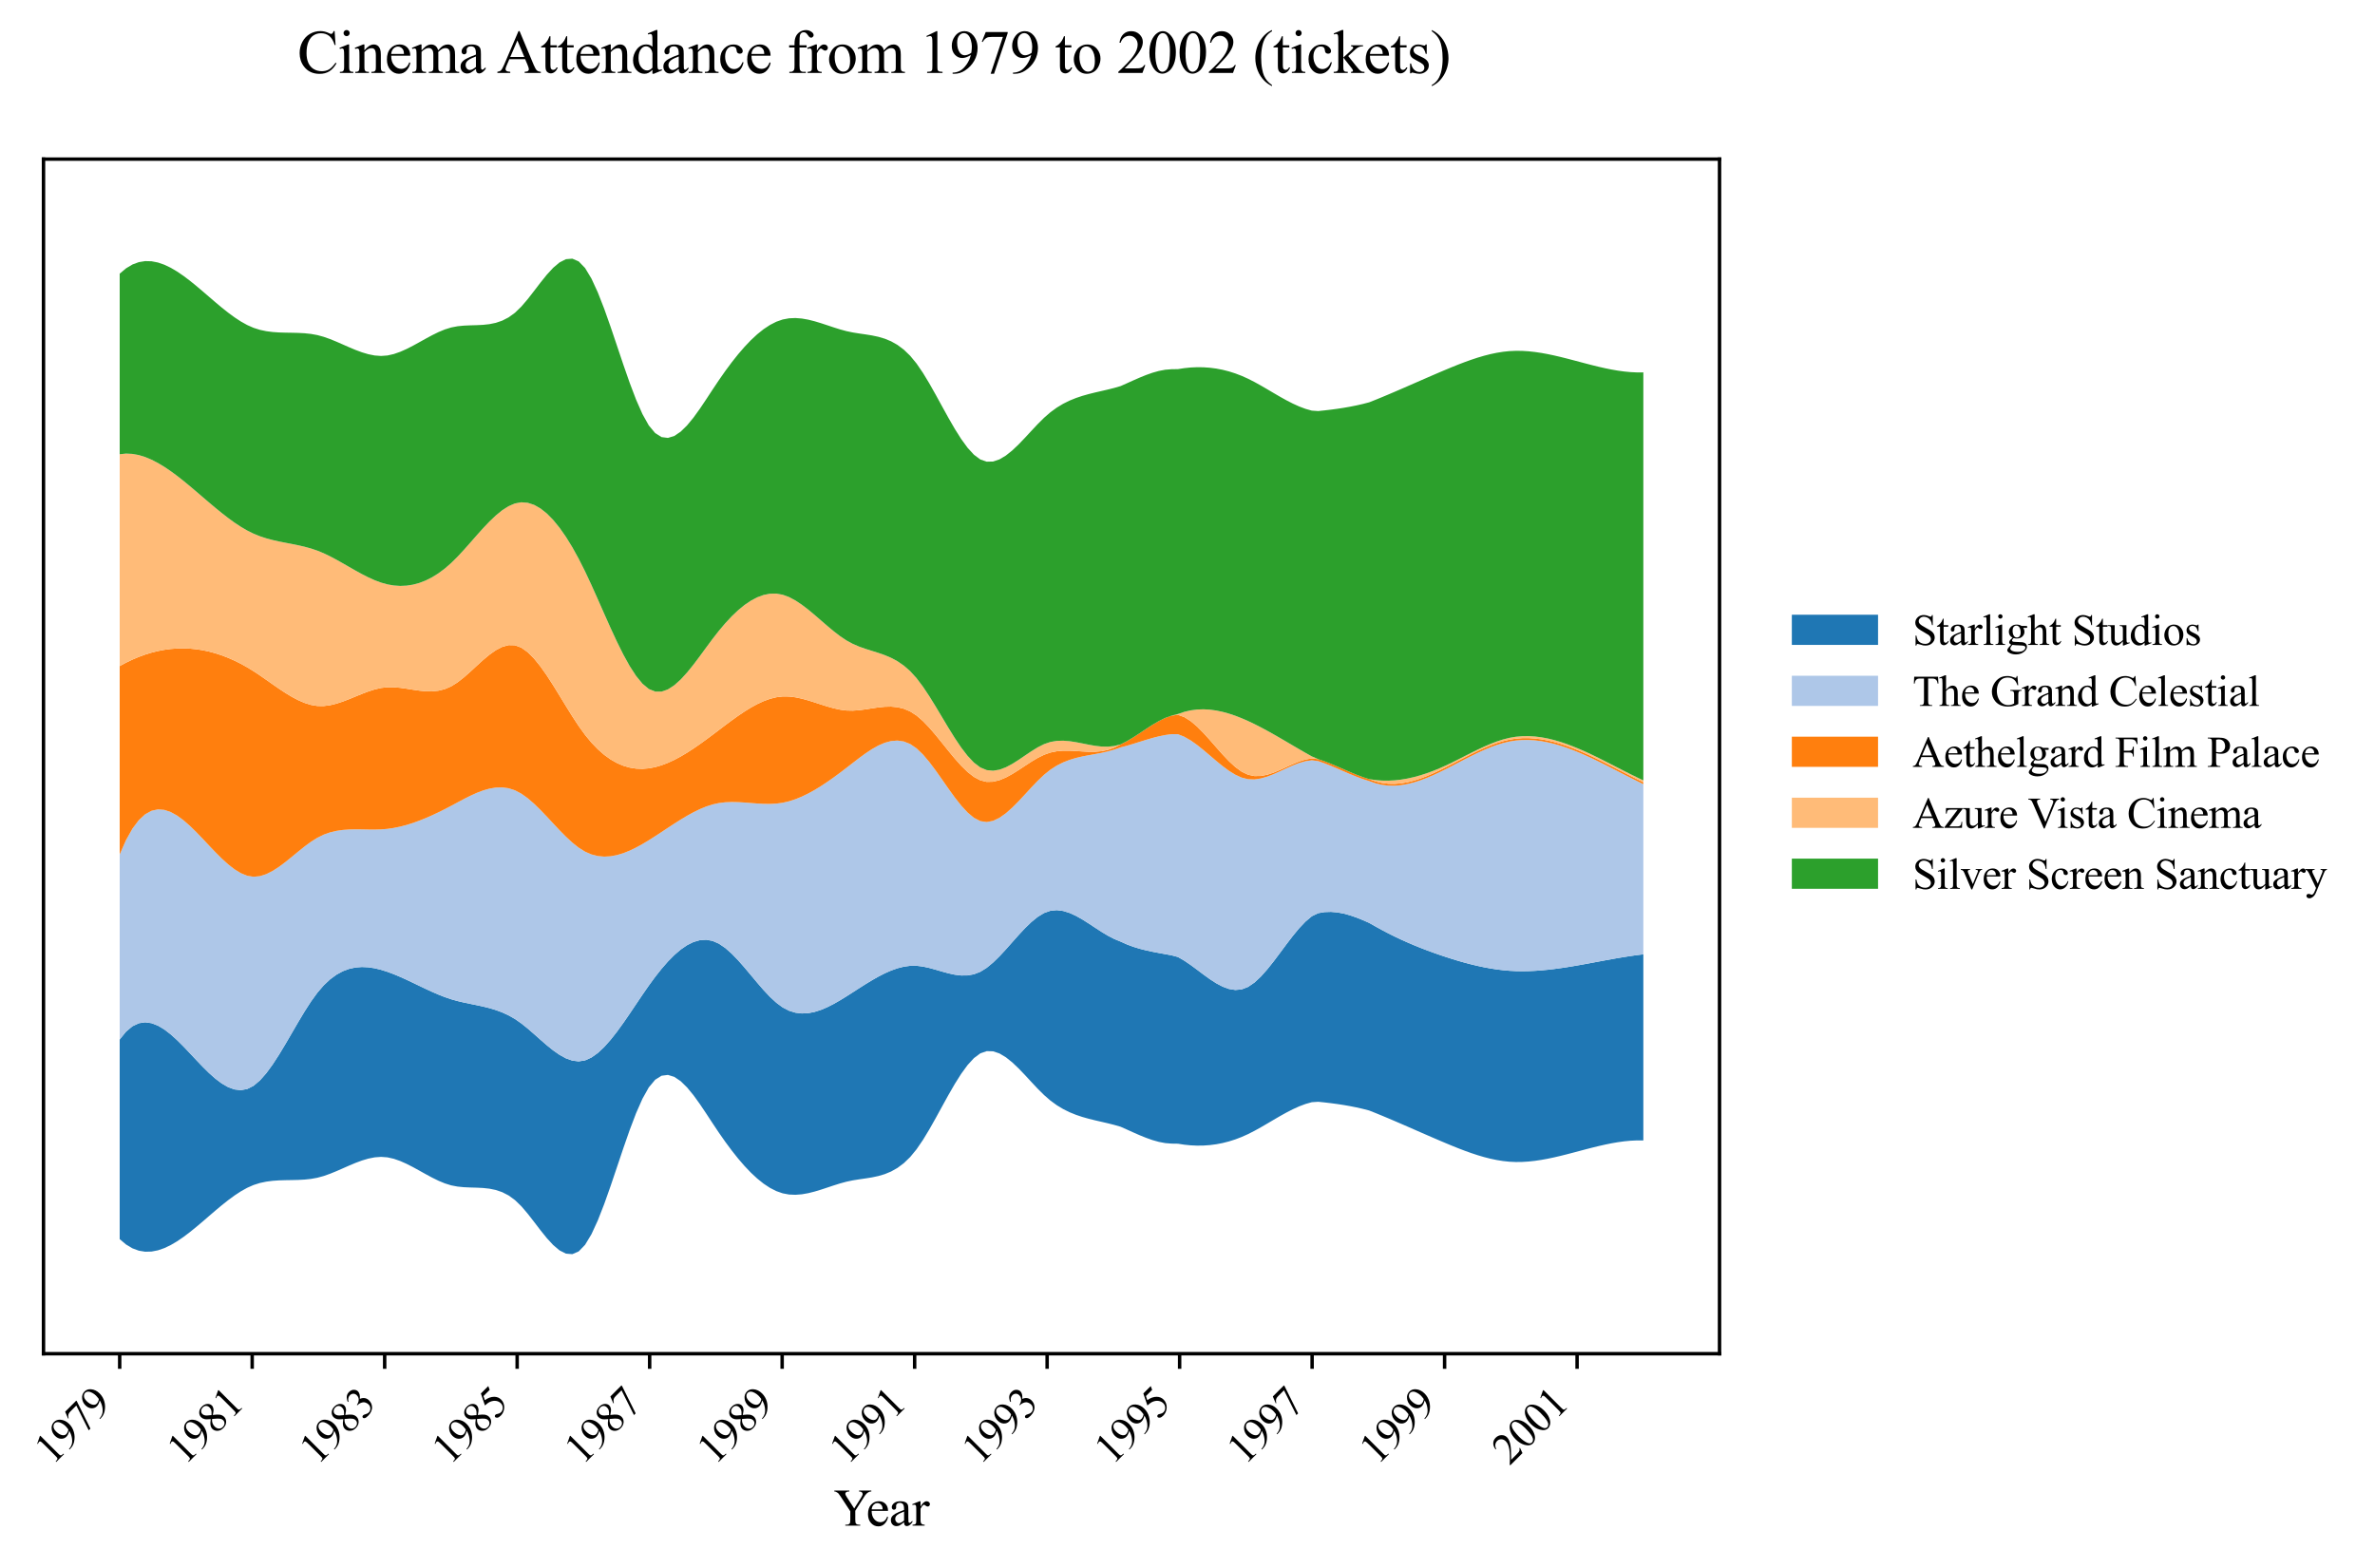 <?xml version="1.0" encoding="utf-8" standalone="no"?>
<!DOCTYPE svg PUBLIC "-//W3C//DTD SVG 1.1//EN"
  "http://www.w3.org/Graphics/SVG/1.1/DTD/svg11.dtd">
<svg xmlns:xlink="http://www.w3.org/1999/xlink" width="550.948pt" height="363.785pt" viewBox="0 0 550.948 363.785" xmlns="http://www.w3.org/2000/svg" version="1.1">
 <defs>
  <style type="text/css">*{stroke-linejoin: round; stroke-linecap: butt}</style>
 </defs>
 <g id="figure_1">
  <g id="patch_1">
   <path d="M 0 363.785 
L 550.948 363.785 
L 550.948 0 
L 0 0 
z
" style="fill: #ffffff"/>
  </g>
  <g id="axes_1">
   <g id="patch_2">
    <path d="M 10.092 314.121 
L 398.892 314.121 
L 398.892 36.921 
L 10.092 36.921 
z
" style="fill: #ffffff"/>
   </g>
   <g id="FillBetweenPolyCollection_1">
    <path d="M 27.765 241.209 
L 27.765 287.533 
L 29.244 288.781 
L 30.722 289.665 
L 32.201 290.214 
L 33.68 290.455 
L 35.159 290.417 
L 36.638 290.129 
L 38.117 289.618 
L 39.596 288.913 
L 41.075 288.043 
L 42.554 287.035 
L 44.032 285.918 
L 45.511 284.72 
L 46.99 283.47 
L 48.469 282.195 
L 49.948 280.925 
L 51.427 279.687 
L 52.906 278.509 
L 54.385 277.421 
L 55.864 276.449 
L 57.342 275.624 
L 58.821 274.972 
L 60.3 274.503 
L 61.779 274.191 
L 63.258 274 
L 64.737 273.899 
L 66.216 273.853 
L 67.695 273.829 
L 69.174 273.794 
L 70.652 273.715 
L 72.131 273.559 
L 73.61 273.291 
L 75.089 272.887 
L 76.568 272.363 
L 78.047 271.759 
L 79.526 271.112 
L 81.005 270.46 
L 82.484 269.84 
L 83.962 269.291 
L 85.441 268.85 
L 86.92 268.556 
L 88.399 268.446 
L 89.878 268.556 
L 91.357 268.89 
L 92.836 269.406 
L 94.315 270.062 
L 95.794 270.818 
L 97.272 271.629 
L 98.751 272.455 
L 100.23 273.253 
L 101.709 273.98 
L 103.188 274.595 
L 104.667 275.056 
L 106.146 275.338 
L 107.625 275.484 
L 109.104 275.55 
L 110.582 275.591 
L 112.061 275.664 
L 113.54 275.825 
L 115.019 276.13 
L 116.498 276.634 
L 117.977 277.394 
L 119.456 278.466 
L 120.935 279.897 
L 122.414 281.628 
L 123.892 283.527 
L 125.371 285.461 
L 126.85 287.298 
L 128.329 288.905 
L 129.808 290.15 
L 131.287 290.9 
L 132.766 291.021 
L 134.245 290.382 
L 135.724 288.851 
L 137.202 286.398 
L 138.681 283.186 
L 140.16 279.4 
L 141.639 275.225 
L 143.118 270.844 
L 144.597 266.442 
L 146.076 262.204 
L 147.555 258.313 
L 149.034 254.956 
L 150.512 252.315 
L 151.991 250.545 
L 153.47 249.615 
L 154.949 249.427 
L 156.428 249.883 
L 157.907 250.884 
L 159.386 252.333 
L 160.865 254.131 
L 162.344 256.179 
L 163.822 258.38 
L 165.301 260.636 
L 166.78 262.85 
L 168.259 264.963 
L 169.738 266.959 
L 171.217 268.823 
L 172.696 270.54 
L 174.175 272.094 
L 175.654 273.471 
L 177.132 274.656 
L 178.611 275.634 
L 180.09 276.389 
L 181.569 276.907 
L 183.048 277.184 
L 184.527 277.246 
L 186.006 277.13 
L 187.485 276.87 
L 188.964 276.499 
L 190.442 276.053 
L 191.921 275.566 
L 193.4 275.073 
L 194.879 274.608 
L 196.358 274.205 
L 197.837 273.895 
L 199.316 273.658 
L 200.795 273.445 
L 202.274 273.207 
L 203.752 272.893 
L 205.231 272.456 
L 206.71 271.845 
L 208.189 271.011 
L 209.668 269.905 
L 211.147 268.477 
L 212.626 266.679 
L 214.105 264.514 
L 215.584 262.072 
L 217.062 259.452 
L 218.541 256.753 
L 220.02 254.074 
L 221.499 251.513 
L 222.978 249.169 
L 224.457 247.14 
L 225.936 245.526 
L 227.415 244.425 
L 228.894 243.912 
L 230.372 243.946 
L 231.851 244.445 
L 233.33 245.326 
L 234.809 246.509 
L 236.288 247.913 
L 237.767 249.455 
L 239.246 251.055 
L 240.725 252.631 
L 242.204 254.101 
L 243.682 255.387 
L 245.161 256.463 
L 246.64 257.354 
L 248.119 258.087 
L 249.598 258.688 
L 251.077 259.184 
L 252.556 259.601 
L 254.035 259.968 
L 255.514 260.309 
L 256.992 260.653 
L 258.471 261.025 
L 259.95 261.453 
L 261.429 262.111 
L 262.908 262.778 
L 264.387 263.426 
L 265.866 264.025 
L 267.345 264.549 
L 268.824 264.966 
L 270.303 265.249 
L 271.781 265.369 
L 273.26 265.391 
L 274.739 265.62 
L 276.218 265.769 
L 277.697 265.835 
L 279.176 265.817 
L 280.655 265.712 
L 282.134 265.519 
L 283.613 265.236 
L 285.091 264.86 
L 286.57 264.39 
L 288.049 263.823 
L 289.528 263.159 
L 291.007 262.404 
L 292.486 261.585 
L 293.965 260.726 
L 295.444 259.853 
L 296.923 258.992 
L 298.401 258.168 
L 299.88 257.407 
L 301.359 256.735 
L 302.838 256.177 
L 304.317 255.758 
L 305.796 255.661 
L 307.275 255.815 
L 308.754 255.989 
L 310.233 256.187 
L 311.711 256.413 
L 313.19 256.672 
L 314.669 256.968 
L 316.148 257.305 
L 317.627 257.69 
L 319.106 258.276 
L 320.585 258.883 
L 322.064 259.503 
L 323.543 260.133 
L 325.021 260.771 
L 326.5 261.414 
L 327.979 262.061 
L 329.458 262.709 
L 330.937 263.354 
L 332.416 263.996 
L 333.895 264.632 
L 335.374 265.258 
L 336.853 265.872 
L 338.331 266.466 
L 339.81 267.032 
L 341.289 267.563 
L 342.768 268.051 
L 344.247 268.488 
L 345.726 268.866 
L 347.205 269.178 
L 348.684 269.415 
L 350.163 269.571 
L 351.641 269.638 
L 353.12 269.62 
L 354.599 269.526 
L 356.078 269.365 
L 357.557 269.145 
L 359.036 268.875 
L 360.515 268.563 
L 361.994 268.218 
L 363.473 267.848 
L 364.951 267.462 
L 366.43 267.07 
L 367.909 266.678 
L 369.388 266.297 
L 370.867 265.934 
L 372.346 265.598 
L 373.825 265.297 
L 375.304 265.041 
L 376.783 264.838 
L 378.261 264.697 
L 379.74 264.625 
L 381.219 264.633 
L 381.219 221.447 
L 381.219 221.447 
L 379.74 221.628 
L 378.261 221.836 
L 376.783 222.065 
L 375.304 222.312 
L 373.825 222.572 
L 372.346 222.842 
L 370.867 223.118 
L 369.388 223.395 
L 367.909 223.669 
L 366.43 223.936 
L 364.951 224.192 
L 363.473 224.434 
L 361.994 224.656 
L 360.515 224.856 
L 359.036 225.028 
L 357.557 225.169 
L 356.078 225.274 
L 354.599 225.34 
L 353.12 225.363 
L 351.641 225.338 
L 350.163 225.261 
L 348.684 225.131 
L 347.205 224.949 
L 345.726 224.72 
L 344.247 224.447 
L 342.768 224.132 
L 341.289 223.779 
L 339.81 223.391 
L 338.331 222.971 
L 336.853 222.523 
L 335.374 222.049 
L 333.895 221.553 
L 332.416 221.033 
L 330.937 220.488 
L 329.458 219.917 
L 327.979 219.316 
L 326.5 218.684 
L 325.021 218.02 
L 323.543 217.32 
L 322.064 216.584 
L 320.585 215.808 
L 319.106 214.993 
L 317.627 214.156 
L 316.148 213.503 
L 314.669 212.911 
L 313.19 212.401 
L 311.711 211.995 
L 310.233 211.718 
L 308.754 211.593 
L 307.275 211.644 
L 305.796 211.894 
L 304.317 212.604 
L 302.838 213.854 
L 301.359 215.416 
L 299.88 217.206 
L 298.401 219.14 
L 296.923 221.132 
L 295.444 223.098 
L 293.965 224.953 
L 292.486 226.613 
L 291.007 227.992 
L 289.528 229.007 
L 288.049 229.579 
L 286.57 229.715 
L 285.091 229.481 
L 283.613 228.94 
L 282.134 228.158 
L 280.655 227.201 
L 279.176 226.134 
L 277.697 225.022 
L 276.218 223.93 
L 274.739 222.923 
L 273.26 222.067 
L 271.781 221.676 
L 270.303 221.403 
L 268.824 221.134 
L 267.345 220.85 
L 265.866 220.53 
L 264.387 220.154 
L 262.908 219.701 
L 261.429 219.153 
L 259.95 218.488 
L 258.471 217.878 
L 256.992 217.115 
L 255.514 216.224 
L 254.035 215.262 
L 252.556 214.286 
L 251.077 213.353 
L 249.598 212.52 
L 248.119 211.845 
L 246.64 211.384 
L 245.161 211.195 
L 243.682 211.335 
L 242.204 211.859 
L 240.725 212.759 
L 239.246 213.963 
L 237.767 215.396 
L 236.288 216.983 
L 234.809 218.647 
L 233.33 220.314 
L 231.851 221.908 
L 230.372 223.353 
L 228.894 224.575 
L 227.415 225.497 
L 225.936 226.072 
L 224.457 226.339 
L 222.978 226.355 
L 221.499 226.175 
L 220.02 225.854 
L 218.541 225.449 
L 217.062 225.016 
L 215.584 224.61 
L 214.105 224.287 
L 212.626 224.102 
L 211.147 224.108 
L 209.668 224.31 
L 208.189 224.685 
L 206.71 225.21 
L 205.231 225.863 
L 203.752 226.622 
L 202.274 227.463 
L 200.795 228.364 
L 199.316 229.302 
L 197.837 230.255 
L 196.358 231.2 
L 194.879 232.111 
L 193.4 232.958 
L 191.921 233.711 
L 190.442 234.339 
L 188.964 234.811 
L 187.485 235.098 
L 186.006 235.167 
L 184.527 234.989 
L 183.048 234.533 
L 181.569 233.768 
L 180.09 232.677 
L 178.611 231.31 
L 177.132 229.737 
L 175.654 228.03 
L 174.175 226.261 
L 172.696 224.501 
L 171.217 222.82 
L 169.738 221.292 
L 168.259 219.986 
L 166.78 218.975 
L 165.301 218.327 
L 163.822 218.063 
L 162.344 218.16 
L 160.865 218.589 
L 159.386 219.324 
L 157.907 220.34 
L 156.428 221.61 
L 154.949 223.106 
L 153.47 224.803 
L 151.991 226.675 
L 150.512 228.694 
L 149.034 230.827 
L 147.555 233.021 
L 146.076 235.22 
L 144.597 237.369 
L 143.118 239.41 
L 141.639 241.289 
L 140.16 242.949 
L 138.681 244.334 
L 137.202 245.388 
L 135.724 246.054 
L 134.245 246.286 
L 132.766 246.107 
L 131.287 245.581 
L 129.808 244.77 
L 128.329 243.738 
L 126.85 242.548 
L 125.371 241.264 
L 123.892 239.949 
L 122.414 238.666 
L 120.935 237.479 
L 119.456 236.45 
L 117.977 235.606 
L 116.498 234.925 
L 115.019 234.377 
L 113.54 233.933 
L 112.061 233.565 
L 110.582 233.246 
L 109.104 232.945 
L 107.625 232.635 
L 106.146 232.288 
L 104.667 231.874 
L 103.188 231.372 
L 101.709 230.791 
L 100.23 230.151 
L 98.751 229.468 
L 97.272 228.761 
L 95.794 228.049 
L 94.315 227.349 
L 92.836 226.68 
L 91.357 226.06 
L 89.878 225.508 
L 88.399 225.041 
L 86.92 224.682 
L 85.441 224.455 
L 83.962 224.386 
L 82.484 224.498 
L 81.005 224.816 
L 79.526 225.365 
L 78.047 226.171 
L 76.568 227.257 
L 75.089 228.648 
L 73.61 230.37 
L 72.131 232.416 
L 70.652 234.714 
L 69.174 237.178 
L 67.695 239.723 
L 66.216 242.265 
L 64.737 244.718 
L 63.258 246.998 
L 61.779 249.019 
L 60.3 250.698 
L 58.821 251.949 
L 57.342 252.698 
L 55.864 252.961 
L 54.385 252.794 
L 52.906 252.255 
L 51.427 251.399 
L 49.948 250.285 
L 48.469 248.969 
L 46.99 247.507 
L 45.511 245.958 
L 44.032 244.377 
L 42.554 242.822 
L 41.075 241.35 
L 39.596 240.017 
L 38.117 238.88 
L 36.638 237.997 
L 35.159 237.425 
L 33.68 237.219 
L 32.201 237.438 
L 30.722 238.138 
L 29.244 239.376 
L 27.765 241.209 
z
" clip-path="url(#p2567e52fca)" style="fill: #1f77b4"/>
   </g>
   <g id="FillBetweenPolyCollection_2">
    <path d="M 27.765 198.278 
L 27.765 241.209 
L 29.244 239.376 
L 30.722 238.138 
L 32.201 237.438 
L 33.68 237.219 
L 35.159 237.425 
L 36.638 237.997 
L 38.117 238.88 
L 39.596 240.017 
L 41.075 241.35 
L 42.554 242.822 
L 44.032 244.377 
L 45.511 245.958 
L 46.99 247.507 
L 48.469 248.969 
L 49.948 250.285 
L 51.427 251.399 
L 52.906 252.255 
L 54.385 252.794 
L 55.864 252.961 
L 57.342 252.698 
L 58.821 251.949 
L 60.3 250.698 
L 61.779 249.019 
L 63.258 246.998 
L 64.737 244.718 
L 66.216 242.265 
L 67.695 239.723 
L 69.174 237.178 
L 70.652 234.714 
L 72.131 232.416 
L 73.61 230.37 
L 75.089 228.648 
L 76.568 227.257 
L 78.047 226.171 
L 79.526 225.365 
L 81.005 224.816 
L 82.484 224.498 
L 83.962 224.386 
L 85.441 224.455 
L 86.92 224.682 
L 88.399 225.041 
L 89.878 225.508 
L 91.357 226.06 
L 92.836 226.68 
L 94.315 227.349 
L 95.794 228.049 
L 97.272 228.761 
L 98.751 229.468 
L 100.23 230.151 
L 101.709 230.791 
L 103.188 231.372 
L 104.667 231.874 
L 106.146 232.288 
L 107.625 232.635 
L 109.104 232.945 
L 110.582 233.246 
L 112.061 233.565 
L 113.54 233.933 
L 115.019 234.377 
L 116.498 234.925 
L 117.977 235.606 
L 119.456 236.45 
L 120.935 237.479 
L 122.414 238.666 
L 123.892 239.949 
L 125.371 241.264 
L 126.85 242.548 
L 128.329 243.738 
L 129.808 244.77 
L 131.287 245.581 
L 132.766 246.107 
L 134.245 246.286 
L 135.724 246.054 
L 137.202 245.388 
L 138.681 244.334 
L 140.16 242.949 
L 141.639 241.289 
L 143.118 239.41 
L 144.597 237.369 
L 146.076 235.22 
L 147.555 233.021 
L 149.034 230.827 
L 150.512 228.694 
L 151.991 226.675 
L 153.47 224.803 
L 154.949 223.106 
L 156.428 221.61 
L 157.907 220.34 
L 159.386 219.324 
L 160.865 218.589 
L 162.344 218.16 
L 163.822 218.063 
L 165.301 218.327 
L 166.78 218.975 
L 168.259 219.986 
L 169.738 221.292 
L 171.217 222.82 
L 172.696 224.501 
L 174.175 226.261 
L 175.654 228.03 
L 177.132 229.737 
L 178.611 231.31 
L 180.09 232.677 
L 181.569 233.768 
L 183.048 234.533 
L 184.527 234.989 
L 186.006 235.167 
L 187.485 235.098 
L 188.964 234.811 
L 190.442 234.339 
L 191.921 233.711 
L 193.4 232.958 
L 194.879 232.111 
L 196.358 231.2 
L 197.837 230.255 
L 199.316 229.302 
L 200.795 228.364 
L 202.274 227.463 
L 203.752 226.622 
L 205.231 225.863 
L 206.71 225.21 
L 208.189 224.685 
L 209.668 224.31 
L 211.147 224.108 
L 212.626 224.102 
L 214.105 224.287 
L 215.584 224.61 
L 217.062 225.016 
L 218.541 225.449 
L 220.02 225.854 
L 221.499 226.175 
L 222.978 226.355 
L 224.457 226.339 
L 225.936 226.072 
L 227.415 225.497 
L 228.894 224.575 
L 230.372 223.353 
L 231.851 221.908 
L 233.33 220.314 
L 234.809 218.647 
L 236.288 216.983 
L 237.767 215.396 
L 239.246 213.963 
L 240.725 212.759 
L 242.204 211.859 
L 243.682 211.335 
L 245.161 211.195 
L 246.64 211.384 
L 248.119 211.845 
L 249.598 212.52 
L 251.077 213.353 
L 252.556 214.286 
L 254.035 215.262 
L 255.514 216.224 
L 256.992 217.115 
L 258.471 217.878 
L 259.95 218.488 
L 261.429 219.153 
L 262.908 219.701 
L 264.387 220.154 
L 265.866 220.53 
L 267.345 220.85 
L 268.824 221.134 
L 270.303 221.403 
L 271.781 221.676 
L 273.26 222.067 
L 274.739 222.923 
L 276.218 223.93 
L 277.697 225.022 
L 279.176 226.134 
L 280.655 227.201 
L 282.134 228.158 
L 283.613 228.94 
L 285.091 229.481 
L 286.57 229.715 
L 288.049 229.579 
L 289.528 229.007 
L 291.007 227.992 
L 292.486 226.613 
L 293.965 224.953 
L 295.444 223.098 
L 296.923 221.132 
L 298.401 219.14 
L 299.88 217.206 
L 301.359 215.416 
L 302.838 213.854 
L 304.317 212.604 
L 305.796 211.894 
L 307.275 211.644 
L 308.754 211.593 
L 310.233 211.718 
L 311.711 211.995 
L 313.19 212.401 
L 314.669 212.911 
L 316.148 213.503 
L 317.627 214.156 
L 319.106 214.993 
L 320.585 215.808 
L 322.064 216.584 
L 323.543 217.32 
L 325.021 218.02 
L 326.5 218.684 
L 327.979 219.316 
L 329.458 219.917 
L 330.937 220.488 
L 332.416 221.033 
L 333.895 221.553 
L 335.374 222.049 
L 336.853 222.523 
L 338.331 222.971 
L 339.81 223.391 
L 341.289 223.779 
L 342.768 224.132 
L 344.247 224.447 
L 345.726 224.72 
L 347.205 224.949 
L 348.684 225.131 
L 350.163 225.261 
L 351.641 225.338 
L 353.12 225.363 
L 354.599 225.34 
L 356.078 225.274 
L 357.557 225.169 
L 359.036 225.028 
L 360.515 224.856 
L 361.994 224.656 
L 363.473 224.434 
L 364.951 224.192 
L 366.43 223.936 
L 367.909 223.669 
L 369.388 223.395 
L 370.867 223.118 
L 372.346 222.842 
L 373.825 222.572 
L 375.304 222.312 
L 376.783 222.065 
L 378.261 221.836 
L 379.74 221.628 
L 381.219 221.447 
L 381.219 181.952 
L 381.219 181.952 
L 379.74 181.23 
L 378.261 180.488 
L 376.783 179.733 
L 375.304 178.972 
L 373.825 178.212 
L 372.346 177.461 
L 370.867 176.725 
L 369.388 176.012 
L 367.909 175.328 
L 366.43 174.682 
L 364.951 174.08 
L 363.473 173.529 
L 361.994 173.037 
L 360.515 172.611 
L 359.036 172.257 
L 357.557 171.984 
L 356.078 171.797 
L 354.599 171.705 
L 353.12 171.715 
L 351.641 171.833 
L 350.163 172.067 
L 348.684 172.418 
L 347.205 172.872 
L 345.726 173.416 
L 344.247 174.034 
L 342.768 174.711 
L 341.289 175.434 
L 339.81 176.188 
L 338.331 176.957 
L 336.853 177.728 
L 335.374 178.486 
L 333.895 179.215 
L 332.416 179.902 
L 330.937 180.532 
L 329.458 181.091 
L 327.979 181.563 
L 326.5 181.934 
L 325.021 182.189 
L 323.543 182.314 
L 322.064 182.294 
L 320.585 182.115 
L 319.106 181.762 
L 317.627 181.247 
L 316.148 180.778 
L 314.669 180.231 
L 313.19 179.627 
L 311.711 178.99 
L 310.233 178.346 
L 308.754 177.719 
L 307.275 177.132 
L 305.796 176.611 
L 304.317 176.417 
L 302.838 176.634 
L 301.359 177.058 
L 299.88 177.631 
L 298.401 178.291 
L 296.923 178.981 
L 295.444 179.642 
L 293.965 180.214 
L 292.486 180.639 
L 291.007 180.856 
L 289.528 180.808 
L 288.049 180.44 
L 286.57 179.768 
L 285.091 178.855 
L 283.613 177.762 
L 282.134 176.553 
L 280.655 175.29 
L 279.176 174.037 
L 277.697 172.856 
L 276.218 171.809 
L 274.739 170.961 
L 273.26 170.372 
L 271.781 170.354 
L 270.303 170.557 
L 268.824 170.861 
L 267.345 171.242 
L 265.866 171.675 
L 264.387 172.135 
L 262.908 172.597 
L 261.429 173.038 
L 259.95 173.432 
L 258.471 173.944 
L 256.992 174.362 
L 255.514 174.694 
L 254.035 174.975 
L 252.556 175.242 
L 251.077 175.531 
L 249.598 175.879 
L 248.119 176.323 
L 246.64 176.898 
L 245.161 177.642 
L 243.682 178.59 
L 242.204 179.778 
L 240.725 181.184 
L 239.246 182.731 
L 237.767 184.339 
L 236.288 185.927 
L 234.809 187.415 
L 233.33 188.722 
L 231.851 189.767 
L 230.372 190.471 
L 228.894 190.753 
L 227.415 190.531 
L 225.936 189.765 
L 224.457 188.53 
L 222.978 186.925 
L 221.499 185.05 
L 220.02 183.002 
L 218.541 180.882 
L 217.062 178.788 
L 215.584 176.819 
L 214.105 175.074 
L 212.626 173.652 
L 211.147 172.644 
L 209.668 172.056 
L 208.189 171.842 
L 206.71 171.959 
L 205.231 172.359 
L 203.752 172.998 
L 202.274 173.829 
L 200.795 174.808 
L 199.316 175.89 
L 197.837 177.027 
L 196.358 178.176 
L 194.879 179.302 
L 193.4 180.392 
L 191.921 181.432 
L 190.442 182.409 
L 188.964 183.313 
L 187.485 184.129 
L 186.006 184.845 
L 184.527 185.45 
L 183.048 185.93 
L 181.569 186.272 
L 180.09 186.471 
L 178.611 186.546 
L 177.132 186.528 
L 175.654 186.448 
L 174.175 186.335 
L 172.696 186.219 
L 171.217 186.132 
L 169.738 186.103 
L 168.259 186.163 
L 166.78 186.341 
L 165.301 186.667 
L 163.822 187.145 
L 162.344 187.756 
L 160.865 188.478 
L 159.386 189.293 
L 157.907 190.179 
L 156.428 191.116 
L 154.949 192.084 
L 153.47 193.062 
L 151.991 194.03 
L 150.512 194.969 
L 149.034 195.856 
L 147.555 196.668 
L 146.076 197.381 
L 144.597 197.973 
L 143.118 198.418 
L 141.639 198.693 
L 140.16 198.775 
L 138.681 198.639 
L 137.202 198.262 
L 135.724 197.62 
L 134.245 196.695 
L 132.766 195.519 
L 131.287 194.151 
L 129.808 192.649 
L 128.329 191.074 
L 126.85 189.484 
L 125.371 187.939 
L 123.892 186.497 
L 122.414 185.218 
L 120.935 184.16 
L 119.456 183.382 
L 117.977 182.908 
L 116.498 182.709 
L 115.019 182.75 
L 113.54 182.999 
L 112.061 183.423 
L 110.582 183.987 
L 109.104 184.658 
L 107.625 185.404 
L 106.146 186.19 
L 104.667 186.983 
L 103.188 187.755 
L 101.709 188.492 
L 100.23 189.187 
L 98.751 189.836 
L 97.272 190.429 
L 95.794 190.96 
L 94.315 191.424 
L 92.836 191.811 
L 91.357 192.117 
L 89.878 192.333 
L 88.399 192.455 
L 86.92 192.495 
L 85.441 192.487 
L 83.962 192.459 
L 82.484 192.445 
L 81.005 192.476 
L 79.526 192.583 
L 78.047 192.797 
L 76.568 193.15 
L 75.089 193.674 
L 73.61 194.4 
L 72.131 195.334 
L 70.652 196.425 
L 69.174 197.61 
L 67.695 198.83 
L 66.216 200.024 
L 64.737 201.129 
L 63.258 202.085 
L 61.779 202.832 
L 60.3 203.307 
L 58.821 203.451 
L 57.342 203.211 
L 55.864 202.609 
L 54.385 201.703 
L 52.906 200.549 
L 51.427 199.204 
L 49.948 197.726 
L 48.469 196.171 
L 46.99 194.597 
L 45.511 193.059 
L 44.032 191.617 
L 42.554 190.325 
L 41.075 189.242 
L 39.596 188.424 
L 38.117 187.929 
L 36.638 187.813 
L 35.159 188.134 
L 33.68 188.948 
L 32.201 190.312 
L 30.722 192.284 
L 29.244 194.92 
L 27.765 198.278 
z
" clip-path="url(#p2567e52fca)" style="fill: #aec7e8"/>
   </g>
   <g id="FillBetweenPolyCollection_3">
    <path d="M 27.765 154.556 
L 27.765 198.278 
L 29.244 194.92 
L 30.722 192.284 
L 32.201 190.312 
L 33.68 188.948 
L 35.159 188.134 
L 36.638 187.813 
L 38.117 187.929 
L 39.596 188.424 
L 41.075 189.242 
L 42.554 190.325 
L 44.032 191.617 
L 45.511 193.059 
L 46.99 194.597 
L 48.469 196.171 
L 49.948 197.726 
L 51.427 199.204 
L 52.906 200.549 
L 54.385 201.703 
L 55.864 202.609 
L 57.342 203.211 
L 58.821 203.451 
L 60.3 203.307 
L 61.779 202.832 
L 63.258 202.085 
L 64.737 201.129 
L 66.216 200.024 
L 67.695 198.83 
L 69.174 197.61 
L 70.652 196.425 
L 72.131 195.334 
L 73.61 194.4 
L 75.089 193.674 
L 76.568 193.15 
L 78.047 192.797 
L 79.526 192.583 
L 81.005 192.476 
L 82.484 192.445 
L 83.962 192.459 
L 85.441 192.487 
L 86.92 192.495 
L 88.399 192.455 
L 89.878 192.333 
L 91.357 192.117 
L 92.836 191.811 
L 94.315 191.424 
L 95.794 190.96 
L 97.272 190.429 
L 98.751 189.836 
L 100.23 189.187 
L 101.709 188.492 
L 103.188 187.755 
L 104.667 186.983 
L 106.146 186.19 
L 107.625 185.404 
L 109.104 184.658 
L 110.582 183.987 
L 112.061 183.423 
L 113.54 182.999 
L 115.019 182.75 
L 116.498 182.709 
L 117.977 182.908 
L 119.456 183.382 
L 120.935 184.16 
L 122.414 185.218 
L 123.892 186.497 
L 125.371 187.939 
L 126.85 189.484 
L 128.329 191.074 
L 129.808 192.649 
L 131.287 194.151 
L 132.766 195.519 
L 134.245 196.695 
L 135.724 197.62 
L 137.202 198.262 
L 138.681 198.639 
L 140.16 198.775 
L 141.639 198.693 
L 143.118 198.418 
L 144.597 197.973 
L 146.076 197.381 
L 147.555 196.668 
L 149.034 195.856 
L 150.512 194.969 
L 151.991 194.03 
L 153.47 193.062 
L 154.949 192.084 
L 156.428 191.116 
L 157.907 190.179 
L 159.386 189.293 
L 160.865 188.478 
L 162.344 187.756 
L 163.822 187.145 
L 165.301 186.667 
L 166.78 186.341 
L 168.259 186.163 
L 169.738 186.103 
L 171.217 186.132 
L 172.696 186.219 
L 174.175 186.335 
L 175.654 186.448 
L 177.132 186.528 
L 178.611 186.546 
L 180.09 186.471 
L 181.569 186.272 
L 183.048 185.93 
L 184.527 185.45 
L 186.006 184.845 
L 187.485 184.129 
L 188.964 183.313 
L 190.442 182.409 
L 191.921 181.432 
L 193.4 180.392 
L 194.879 179.302 
L 196.358 178.176 
L 197.837 177.027 
L 199.316 175.89 
L 200.795 174.808 
L 202.274 173.829 
L 203.752 172.998 
L 205.231 172.359 
L 206.71 171.959 
L 208.189 171.842 
L 209.668 172.056 
L 211.147 172.644 
L 212.626 173.652 
L 214.105 175.074 
L 215.584 176.819 
L 217.062 178.788 
L 218.541 180.882 
L 220.02 183.002 
L 221.499 185.05 
L 222.978 186.925 
L 224.457 188.53 
L 225.936 189.765 
L 227.415 190.531 
L 228.894 190.753 
L 230.372 190.471 
L 231.851 189.767 
L 233.33 188.722 
L 234.809 187.415 
L 236.288 185.927 
L 237.767 184.339 
L 239.246 182.731 
L 240.725 181.184 
L 242.204 179.778 
L 243.682 178.59 
L 245.161 177.642 
L 246.64 176.898 
L 248.119 176.323 
L 249.598 175.879 
L 251.077 175.531 
L 252.556 175.242 
L 254.035 174.975 
L 255.514 174.694 
L 256.992 174.362 
L 258.471 173.944 
L 259.95 173.432 
L 261.429 173.038 
L 262.908 172.597 
L 264.387 172.135 
L 265.866 171.675 
L 267.345 171.242 
L 268.824 170.861 
L 270.303 170.557 
L 271.781 170.354 
L 273.26 170.372 
L 274.739 170.961 
L 276.218 171.809 
L 277.697 172.856 
L 279.176 174.037 
L 280.655 175.29 
L 282.134 176.553 
L 283.613 177.762 
L 285.091 178.855 
L 286.57 179.768 
L 288.049 180.44 
L 289.528 180.808 
L 291.007 180.856 
L 292.486 180.639 
L 293.965 180.214 
L 295.444 179.642 
L 296.923 178.981 
L 298.401 178.291 
L 299.88 177.631 
L 301.359 177.058 
L 302.838 176.634 
L 304.317 176.417 
L 305.796 176.611 
L 307.275 177.132 
L 308.754 177.719 
L 310.233 178.346 
L 311.711 178.99 
L 313.19 179.627 
L 314.669 180.231 
L 316.148 180.778 
L 317.627 181.247 
L 319.106 181.762 
L 320.585 182.115 
L 322.064 182.294 
L 323.543 182.314 
L 325.021 182.189 
L 326.5 181.934 
L 327.979 181.563 
L 329.458 181.091 
L 330.937 180.532 
L 332.416 179.902 
L 333.895 179.215 
L 335.374 178.486 
L 336.853 177.728 
L 338.331 176.957 
L 339.81 176.188 
L 341.289 175.434 
L 342.768 174.711 
L 344.247 174.034 
L 345.726 173.416 
L 347.205 172.872 
L 348.684 172.418 
L 350.163 172.067 
L 351.641 171.833 
L 353.12 171.715 
L 354.599 171.705 
L 356.078 171.797 
L 357.557 171.984 
L 359.036 172.257 
L 360.515 172.611 
L 361.994 173.037 
L 363.473 173.529 
L 364.951 174.08 
L 366.43 174.682 
L 367.909 175.328 
L 369.388 176.012 
L 370.867 176.725 
L 372.346 177.461 
L 373.825 178.212 
L 375.304 178.972 
L 376.783 179.733 
L 378.261 180.488 
L 379.74 181.23 
L 381.219 181.952 
L 381.219 181.52 
L 381.219 181.52 
L 379.74 180.798 
L 378.261 180.055 
L 376.783 179.3 
L 375.304 178.539 
L 373.825 177.779 
L 372.346 177.028 
L 370.867 176.292 
L 369.388 175.579 
L 367.909 174.896 
L 366.43 174.25 
L 364.951 173.648 
L 363.473 173.098 
L 361.994 172.606 
L 360.515 172.18 
L 359.036 171.827 
L 357.557 171.553 
L 356.078 171.367 
L 354.599 171.275 
L 353.12 171.284 
L 351.641 171.402 
L 350.163 171.635 
L 348.684 171.985 
L 347.205 172.439 
L 345.726 172.981 
L 344.247 173.598 
L 342.768 174.275 
L 341.289 174.998 
L 339.81 175.752 
L 338.331 176.522 
L 336.853 177.294 
L 335.374 178.053 
L 333.895 178.786 
L 332.416 179.476 
L 330.937 180.109 
L 329.458 180.67 
L 327.979 181.145 
L 326.5 181.517 
L 325.021 181.772 
L 323.543 181.896 
L 322.064 181.872 
L 320.585 181.687 
L 319.106 181.326 
L 317.627 180.801 
L 316.148 180.319 
L 314.669 179.761 
L 313.19 179.147 
L 311.711 178.504 
L 310.233 177.857 
L 308.754 177.233 
L 307.275 176.656 
L 305.796 176.153 
L 304.317 175.986 
L 302.838 176.24 
L 301.359 176.703 
L 299.88 177.306 
L 298.401 177.982 
L 296.923 178.663 
L 295.444 179.282 
L 293.965 179.769 
L 292.486 180.058 
L 291.007 180.081 
L 289.528 179.769 
L 288.049 179.062 
L 286.57 177.987 
L 285.091 176.628 
L 283.613 175.072 
L 282.134 173.404 
L 280.655 171.71 
L 279.176 170.077 
L 277.697 168.59 
L 276.218 167.335 
L 274.739 166.399 
L 273.26 165.867 
L 271.781 166.056 
L 270.303 166.589 
L 268.824 167.317 
L 267.345 168.186 
L 265.866 169.141 
L 264.387 170.127 
L 262.908 171.091 
L 261.429 171.977 
L 259.95 172.732 
L 258.471 173.49 
L 256.992 174.014 
L 255.514 174.315 
L 254.035 174.441 
L 252.556 174.442 
L 251.077 174.369 
L 249.598 174.27 
L 248.119 174.196 
L 246.64 174.196 
L 245.161 174.32 
L 243.682 174.617 
L 242.204 175.136 
L 240.725 175.868 
L 239.246 176.75 
L 237.767 177.714 
L 236.288 178.692 
L 234.809 179.616 
L 233.33 180.419 
L 231.851 181.034 
L 230.372 181.392 
L 228.894 181.426 
L 227.415 181.069 
L 225.936 180.283 
L 224.457 179.13 
L 222.978 177.686 
L 221.499 176.031 
L 220.02 174.243 
L 218.541 172.4 
L 217.062 170.579 
L 215.584 168.86 
L 214.105 167.321 
L 212.626 166.039 
L 211.147 165.087 
L 209.668 164.457 
L 208.189 164.101 
L 206.71 163.965 
L 205.231 163.999 
L 203.752 164.15 
L 202.274 164.367 
L 200.795 164.599 
L 199.316 164.794 
L 197.837 164.9 
L 196.358 164.866 
L 194.879 164.672 
L 193.4 164.351 
L 191.921 163.938 
L 190.442 163.471 
L 188.964 162.988 
L 187.485 162.524 
L 186.006 162.117 
L 184.527 161.804 
L 183.048 161.622 
L 181.569 161.607 
L 180.09 161.79 
L 178.611 162.161 
L 177.132 162.701 
L 175.654 163.386 
L 174.175 164.197 
L 172.696 165.112 
L 171.217 166.11 
L 169.738 167.17 
L 168.259 168.271 
L 166.78 169.392 
L 165.301 170.511 
L 163.822 171.611 
L 162.344 172.678 
L 160.865 173.698 
L 159.386 174.655 
L 157.907 175.535 
L 156.428 176.324 
L 154.949 177.008 
L 153.47 177.572 
L 151.991 178.002 
L 150.512 178.284 
L 149.034 178.403 
L 147.555 178.35 
L 146.076 178.114 
L 144.597 177.686 
L 143.118 177.056 
L 141.639 176.214 
L 140.16 175.15 
L 138.681 173.854 
L 137.202 172.316 
L 135.724 170.526 
L 134.245 168.48 
L 132.766 166.229 
L 131.287 163.85 
L 129.808 161.424 
L 128.329 159.028 
L 126.85 156.743 
L 125.371 154.646 
L 123.892 152.817 
L 122.414 151.335 
L 120.935 150.279 
L 119.456 149.727 
L 117.977 149.695 
L 116.498 150.105 
L 115.019 150.875 
L 113.54 151.92 
L 112.061 153.156 
L 110.582 154.5 
L 109.104 155.866 
L 107.625 157.172 
L 106.146 158.332 
L 104.667 159.264 
L 103.188 159.902 
L 101.709 160.271 
L 100.23 160.42 
L 98.751 160.399 
L 97.272 160.257 
L 95.794 160.043 
L 94.315 159.808 
L 92.836 159.6 
L 91.357 159.47 
L 89.878 159.466 
L 88.399 159.635 
L 86.92 159.976 
L 85.441 160.449 
L 83.962 161.009 
L 82.484 161.615 
L 81.005 162.224 
L 79.526 162.793 
L 78.047 163.279 
L 76.568 163.64 
L 75.089 163.833 
L 73.61 163.816 
L 72.131 163.566 
L 70.652 163.107 
L 69.174 162.472 
L 67.695 161.692 
L 66.216 160.798 
L 64.737 159.824 
L 63.258 158.8 
L 61.779 157.759 
L 60.3 156.731 
L 58.821 155.75 
L 57.342 154.844 
L 55.864 154.022 
L 54.385 153.286 
L 52.906 152.634 
L 51.427 152.067 
L 49.948 151.584 
L 48.469 151.187 
L 46.99 150.874 
L 45.511 150.647 
L 44.032 150.504 
L 42.554 150.447 
L 41.075 150.474 
L 39.596 150.587 
L 38.117 150.785 
L 36.638 151.068 
L 35.159 151.436 
L 33.68 151.889 
L 32.201 152.428 
L 30.722 153.052 
L 29.244 153.762 
L 27.765 154.556 
z
" clip-path="url(#p2567e52fca)" style="fill: #ff7f0e"/>
   </g>
   <g id="FillBetweenPolyCollection_4">
    <path d="M 27.765 105.404 
L 27.765 154.556 
L 29.244 153.762 
L 30.722 153.052 
L 32.201 152.428 
L 33.68 151.889 
L 35.159 151.436 
L 36.638 151.068 
L 38.117 150.785 
L 39.596 150.587 
L 41.075 150.474 
L 42.554 150.447 
L 44.032 150.504 
L 45.511 150.647 
L 46.99 150.874 
L 48.469 151.187 
L 49.948 151.584 
L 51.427 152.067 
L 52.906 152.634 
L 54.385 153.286 
L 55.864 154.022 
L 57.342 154.844 
L 58.821 155.75 
L 60.3 156.731 
L 61.779 157.759 
L 63.258 158.8 
L 64.737 159.824 
L 66.216 160.798 
L 67.695 161.692 
L 69.174 162.472 
L 70.652 163.107 
L 72.131 163.566 
L 73.61 163.816 
L 75.089 163.833 
L 76.568 163.64 
L 78.047 163.279 
L 79.526 162.793 
L 81.005 162.224 
L 82.484 161.615 
L 83.962 161.009 
L 85.441 160.449 
L 86.92 159.976 
L 88.399 159.635 
L 89.878 159.466 
L 91.357 159.47 
L 92.836 159.6 
L 94.315 159.808 
L 95.794 160.043 
L 97.272 160.257 
L 98.751 160.399 
L 100.23 160.42 
L 101.709 160.271 
L 103.188 159.902 
L 104.667 159.264 
L 106.146 158.332 
L 107.625 157.172 
L 109.104 155.866 
L 110.582 154.5 
L 112.061 153.156 
L 113.54 151.92 
L 115.019 150.875 
L 116.498 150.105 
L 117.977 149.695 
L 119.456 149.727 
L 120.935 150.279 
L 122.414 151.335 
L 123.892 152.817 
L 125.371 154.646 
L 126.85 156.743 
L 128.329 159.028 
L 129.808 161.424 
L 131.287 163.85 
L 132.766 166.229 
L 134.245 168.48 
L 135.724 170.526 
L 137.202 172.316 
L 138.681 173.854 
L 140.16 175.15 
L 141.639 176.214 
L 143.118 177.056 
L 144.597 177.686 
L 146.076 178.114 
L 147.555 178.35 
L 149.034 178.403 
L 150.512 178.284 
L 151.991 178.002 
L 153.47 177.572 
L 154.949 177.008 
L 156.428 176.324 
L 157.907 175.535 
L 159.386 174.655 
L 160.865 173.698 
L 162.344 172.678 
L 163.822 171.611 
L 165.301 170.511 
L 166.78 169.392 
L 168.259 168.271 
L 169.738 167.17 
L 171.217 166.11 
L 172.696 165.112 
L 174.175 164.197 
L 175.654 163.386 
L 177.132 162.701 
L 178.611 162.161 
L 180.09 161.79 
L 181.569 161.607 
L 183.048 161.622 
L 184.527 161.804 
L 186.006 162.117 
L 187.485 162.524 
L 188.964 162.988 
L 190.442 163.471 
L 191.921 163.938 
L 193.4 164.351 
L 194.879 164.672 
L 196.358 164.866 
L 197.837 164.9 
L 199.316 164.794 
L 200.795 164.599 
L 202.274 164.367 
L 203.752 164.15 
L 205.231 163.999 
L 206.71 163.965 
L 208.189 164.101 
L 209.668 164.457 
L 211.147 165.087 
L 212.626 166.039 
L 214.105 167.321 
L 215.584 168.86 
L 217.062 170.579 
L 218.541 172.4 
L 220.02 174.243 
L 221.499 176.031 
L 222.978 177.686 
L 224.457 179.13 
L 225.936 180.283 
L 227.415 181.069 
L 228.894 181.426 
L 230.372 181.392 
L 231.851 181.034 
L 233.33 180.419 
L 234.809 179.616 
L 236.288 178.692 
L 237.767 177.714 
L 239.246 176.75 
L 240.725 175.868 
L 242.204 175.136 
L 243.682 174.617 
L 245.161 174.32 
L 246.64 174.196 
L 248.119 174.196 
L 249.598 174.27 
L 251.077 174.369 
L 252.556 174.442 
L 254.035 174.441 
L 255.514 174.315 
L 256.992 174.014 
L 258.471 173.49 
L 259.95 172.732 
L 261.429 171.977 
L 262.908 171.091 
L 264.387 170.127 
L 265.866 169.141 
L 267.345 168.186 
L 268.824 167.317 
L 270.303 166.589 
L 271.781 166.056 
L 273.26 165.867 
L 274.739 166.399 
L 276.218 167.335 
L 277.697 168.59 
L 279.176 170.077 
L 280.655 171.71 
L 282.134 173.404 
L 283.613 175.072 
L 285.091 176.628 
L 286.57 177.987 
L 288.049 179.062 
L 289.528 179.769 
L 291.007 180.081 
L 292.486 180.058 
L 293.965 179.769 
L 295.444 179.282 
L 296.923 178.663 
L 298.401 177.982 
L 299.88 177.306 
L 301.359 176.703 
L 302.838 176.24 
L 304.317 175.986 
L 305.796 176.153 
L 307.275 176.656 
L 308.754 177.233 
L 310.233 177.857 
L 311.711 178.504 
L 313.19 179.147 
L 314.669 179.761 
L 316.148 180.319 
L 317.627 180.801 
L 319.106 181.326 
L 320.585 181.687 
L 322.064 181.872 
L 323.543 181.896 
L 325.021 181.772 
L 326.5 181.517 
L 327.979 181.145 
L 329.458 180.67 
L 330.937 180.109 
L 332.416 179.476 
L 333.895 178.786 
L 335.374 178.053 
L 336.853 177.294 
L 338.331 176.522 
L 339.81 175.752 
L 341.289 174.998 
L 342.768 174.275 
L 344.247 173.598 
L 345.726 172.981 
L 347.205 172.439 
L 348.684 171.985 
L 350.163 171.635 
L 351.641 171.402 
L 353.12 171.284 
L 354.599 171.275 
L 356.078 171.367 
L 357.557 171.553 
L 359.036 171.827 
L 360.515 172.18 
L 361.994 172.606 
L 363.473 173.098 
L 364.951 173.648 
L 366.43 174.25 
L 367.909 174.896 
L 369.388 175.579 
L 370.867 176.292 
L 372.346 177.028 
L 373.825 177.779 
L 375.304 178.539 
L 376.783 179.3 
L 378.261 180.055 
L 379.74 180.798 
L 381.219 181.52 
L 381.219 181.088 
L 381.219 181.088 
L 379.74 180.382 
L 378.261 179.652 
L 376.783 178.903 
L 375.304 178.145 
L 373.825 177.385 
L 372.346 176.631 
L 370.867 175.889 
L 369.388 175.169 
L 367.909 174.477 
L 366.43 173.822 
L 364.951 173.211 
L 363.473 172.651 
L 361.994 172.151 
L 360.515 171.718 
L 359.036 171.359 
L 357.557 171.083 
L 356.078 170.897 
L 354.599 170.809 
L 353.12 170.826 
L 351.641 170.957 
L 350.163 171.208 
L 348.684 171.58 
L 347.205 172.058 
L 345.726 172.625 
L 344.247 173.263 
L 342.768 173.956 
L 341.289 174.686 
L 339.81 175.436 
L 338.331 176.188 
L 336.853 176.926 
L 335.374 177.633 
L 333.895 178.292 
L 332.416 178.895 
L 330.937 179.437 
L 329.458 179.914 
L 327.979 180.32 
L 326.5 180.652 
L 325.021 180.903 
L 323.543 181.069 
L 322.064 181.145 
L 320.585 181.127 
L 319.106 181.01 
L 317.627 180.793 
L 316.148 180.319 
L 314.669 179.761 
L 313.19 179.147 
L 311.711 178.504 
L 310.233 177.857 
L 308.754 177.233 
L 307.275 176.656 
L 305.796 176.153 
L 304.317 175.514 
L 302.838 174.683 
L 301.359 173.831 
L 299.88 172.967 
L 298.401 172.098 
L 296.923 171.235 
L 295.444 170.386 
L 293.965 169.56 
L 292.486 168.765 
L 291.007 168.012 
L 289.528 167.308 
L 288.049 166.663 
L 286.57 166.086 
L 285.091 165.588 
L 283.613 165.179 
L 282.134 164.869 
L 280.655 164.669 
L 279.176 164.59 
L 277.697 164.64 
L 276.218 164.832 
L 274.739 165.174 
L 273.26 165.678 
L 271.781 166.056 
L 270.303 166.589 
L 268.824 167.317 
L 267.345 168.186 
L 265.866 169.141 
L 264.387 170.127 
L 262.908 171.091 
L 261.429 171.977 
L 259.95 172.732 
L 258.471 173.109 
L 256.992 173.261 
L 255.514 173.228 
L 254.035 173.057 
L 252.556 172.798 
L 251.077 172.501 
L 249.598 172.215 
L 248.119 171.989 
L 246.64 171.872 
L 245.161 171.913 
L 243.682 172.163 
L 242.204 172.667 
L 240.725 173.413 
L 239.246 174.324 
L 237.767 175.322 
L 236.288 176.328 
L 234.809 177.261 
L 233.33 178.044 
L 231.851 178.596 
L 230.372 178.839 
L 228.894 178.694 
L 227.415 178.08 
L 225.936 176.956 
L 224.457 175.387 
L 222.978 173.461 
L 221.499 171.266 
L 220.02 168.89 
L 218.541 166.421 
L 217.062 163.946 
L 215.584 161.554 
L 214.105 159.331 
L 212.626 157.367 
L 211.147 155.741 
L 209.668 154.448 
L 208.189 153.432 
L 206.71 152.639 
L 205.231 152.011 
L 203.752 151.494 
L 202.274 151.031 
L 200.795 150.566 
L 199.316 150.043 
L 197.837 149.407 
L 196.358 148.603 
L 194.879 147.61 
L 193.4 146.473 
L 191.921 145.24 
L 190.442 143.959 
L 188.964 142.68 
L 187.485 141.45 
L 186.006 140.318 
L 184.527 139.334 
L 183.048 138.545 
L 181.569 138.001 
L 180.09 137.741 
L 178.611 137.765 
L 177.132 138.058 
L 175.654 138.603 
L 174.175 139.387 
L 172.696 140.394 
L 171.217 141.609 
L 169.738 143.018 
L 168.259 144.604 
L 166.78 146.353 
L 165.301 148.249 
L 163.822 150.243 
L 162.344 152.26 
L 160.865 154.222 
L 159.386 156.05 
L 157.907 157.668 
L 156.428 158.998 
L 154.949 159.961 
L 153.47 160.481 
L 151.991 160.479 
L 150.512 159.878 
L 149.034 158.64 
L 147.555 156.835 
L 146.076 154.552 
L 144.597 151.878 
L 143.118 148.902 
L 141.639 145.713 
L 140.16 142.399 
L 138.681 139.048 
L 137.202 135.748 
L 135.724 132.588 
L 134.245 129.652 
L 132.766 126.976 
L 131.287 124.575 
L 129.808 122.461 
L 128.329 120.647 
L 126.85 119.148 
L 125.371 117.975 
L 123.892 117.143 
L 122.414 116.665 
L 120.935 116.553 
L 119.456 116.821 
L 117.977 117.455 
L 116.498 118.403 
L 115.019 119.609 
L 113.54 121.019 
L 112.061 122.576 
L 110.582 124.225 
L 109.104 125.911 
L 107.625 127.579 
L 106.146 129.173 
L 104.667 130.637 
L 103.188 131.925 
L 101.709 133.029 
L 100.23 133.951 
L 98.751 134.696 
L 97.272 135.266 
L 95.794 135.664 
L 94.315 135.893 
L 92.836 135.957 
L 91.357 135.858 
L 89.878 135.6 
L 88.399 135.187 
L 86.92 134.634 
L 85.441 133.968 
L 83.962 133.215 
L 82.484 132.403 
L 81.005 131.557 
L 79.526 130.706 
L 78.047 129.874 
L 76.568 129.089 
L 75.089 128.378 
L 73.61 127.768 
L 72.131 127.27 
L 70.652 126.864 
L 69.174 126.524 
L 67.695 126.225 
L 66.216 125.94 
L 64.737 125.645 
L 63.258 125.312 
L 61.779 124.916 
L 60.3 124.432 
L 58.821 123.834 
L 57.342 123.099 
L 55.864 122.233 
L 54.385 121.254 
L 52.906 120.18 
L 51.427 119.031 
L 49.948 117.824 
L 48.469 116.579 
L 46.99 115.313 
L 45.511 114.045 
L 44.032 112.794 
L 42.554 111.577 
L 41.075 110.414 
L 39.596 109.324 
L 38.117 108.323 
L 36.638 107.432 
L 35.159 106.667 
L 33.68 106.049 
L 32.201 105.595 
L 30.722 105.324 
L 29.244 105.254 
L 27.765 105.404 
z
" clip-path="url(#p2567e52fca)" style="fill: #ffbb78"/>
   </g>
   <g id="FillBetweenPolyCollection_5">
    <path d="M 27.765 63.509 
L 27.765 105.404 
L 29.244 105.254 
L 30.722 105.324 
L 32.201 105.595 
L 33.68 106.049 
L 35.159 106.667 
L 36.638 107.432 
L 38.117 108.323 
L 39.596 109.324 
L 41.075 110.414 
L 42.554 111.577 
L 44.032 112.794 
L 45.511 114.045 
L 46.99 115.313 
L 48.469 116.579 
L 49.948 117.824 
L 51.427 119.031 
L 52.906 120.18 
L 54.385 121.254 
L 55.864 122.233 
L 57.342 123.099 
L 58.821 123.834 
L 60.3 124.432 
L 61.779 124.916 
L 63.258 125.312 
L 64.737 125.645 
L 66.216 125.94 
L 67.695 126.225 
L 69.174 126.524 
L 70.652 126.864 
L 72.131 127.27 
L 73.61 127.768 
L 75.089 128.378 
L 76.568 129.089 
L 78.047 129.874 
L 79.526 130.706 
L 81.005 131.557 
L 82.484 132.403 
L 83.962 133.215 
L 85.441 133.968 
L 86.92 134.634 
L 88.399 135.187 
L 89.878 135.6 
L 91.357 135.858 
L 92.836 135.957 
L 94.315 135.893 
L 95.794 135.664 
L 97.272 135.266 
L 98.751 134.696 
L 100.23 133.951 
L 101.709 133.029 
L 103.188 131.925 
L 104.667 130.637 
L 106.146 129.173 
L 107.625 127.579 
L 109.104 125.911 
L 110.582 124.225 
L 112.061 122.576 
L 113.54 121.019 
L 115.019 119.609 
L 116.498 118.403 
L 117.977 117.455 
L 119.456 116.821 
L 120.935 116.553 
L 122.414 116.665 
L 123.892 117.143 
L 125.371 117.975 
L 126.85 119.148 
L 128.329 120.647 
L 129.808 122.461 
L 131.287 124.575 
L 132.766 126.976 
L 134.245 129.652 
L 135.724 132.588 
L 137.202 135.748 
L 138.681 139.048 
L 140.16 142.399 
L 141.639 145.713 
L 143.118 148.902 
L 144.597 151.878 
L 146.076 154.552 
L 147.555 156.835 
L 149.034 158.64 
L 150.512 159.878 
L 151.991 160.479 
L 153.47 160.481 
L 154.949 159.961 
L 156.428 158.998 
L 157.907 157.668 
L 159.386 156.05 
L 160.865 154.222 
L 162.344 152.26 
L 163.822 150.243 
L 165.301 148.249 
L 166.78 146.353 
L 168.259 144.604 
L 169.738 143.018 
L 171.217 141.609 
L 172.696 140.394 
L 174.175 139.387 
L 175.654 138.603 
L 177.132 138.058 
L 178.611 137.765 
L 180.09 137.741 
L 181.569 138.001 
L 183.048 138.545 
L 184.527 139.334 
L 186.006 140.318 
L 187.485 141.45 
L 188.964 142.68 
L 190.442 143.959 
L 191.921 145.24 
L 193.4 146.473 
L 194.879 147.61 
L 196.358 148.603 
L 197.837 149.407 
L 199.316 150.043 
L 200.795 150.566 
L 202.274 151.031 
L 203.752 151.494 
L 205.231 152.011 
L 206.71 152.639 
L 208.189 153.432 
L 209.668 154.448 
L 211.147 155.741 
L 212.626 157.367 
L 214.105 159.331 
L 215.584 161.554 
L 217.062 163.946 
L 218.541 166.421 
L 220.02 168.89 
L 221.499 171.266 
L 222.978 173.461 
L 224.457 175.387 
L 225.936 176.956 
L 227.415 178.08 
L 228.894 178.694 
L 230.372 178.839 
L 231.851 178.596 
L 233.33 178.044 
L 234.809 177.261 
L 236.288 176.328 
L 237.767 175.322 
L 239.246 174.324 
L 240.725 173.413 
L 242.204 172.667 
L 243.682 172.163 
L 245.161 171.913 
L 246.64 171.872 
L 248.119 171.989 
L 249.598 172.215 
L 251.077 172.501 
L 252.556 172.798 
L 254.035 173.057 
L 255.514 173.228 
L 256.992 173.261 
L 258.471 173.109 
L 259.95 172.732 
L 261.429 171.977 
L 262.908 171.091 
L 264.387 170.127 
L 265.866 169.141 
L 267.345 168.186 
L 268.824 167.317 
L 270.303 166.589 
L 271.781 166.056 
L 273.26 165.678 
L 274.739 165.174 
L 276.218 164.832 
L 277.697 164.64 
L 279.176 164.59 
L 280.655 164.669 
L 282.134 164.869 
L 283.613 165.179 
L 285.091 165.588 
L 286.57 166.086 
L 288.049 166.663 
L 289.528 167.308 
L 291.007 168.012 
L 292.486 168.765 
L 293.965 169.56 
L 295.444 170.386 
L 296.923 171.235 
L 298.401 172.098 
L 299.88 172.967 
L 301.359 173.831 
L 302.838 174.683 
L 304.317 175.514 
L 305.796 176.153 
L 307.275 176.656 
L 308.754 177.233 
L 310.233 177.857 
L 311.711 178.504 
L 313.19 179.147 
L 314.669 179.761 
L 316.148 180.319 
L 317.627 180.793 
L 319.106 181.01 
L 320.585 181.127 
L 322.064 181.145 
L 323.543 181.069 
L 325.021 180.903 
L 326.5 180.652 
L 327.979 180.32 
L 329.458 179.914 
L 330.937 179.437 
L 332.416 178.895 
L 333.895 178.292 
L 335.374 177.633 
L 336.853 176.926 
L 338.331 176.188 
L 339.81 175.436 
L 341.289 174.686 
L 342.768 173.956 
L 344.247 173.263 
L 345.726 172.625 
L 347.205 172.058 
L 348.684 171.58 
L 350.163 171.208 
L 351.641 170.957 
L 353.12 170.826 
L 354.599 170.809 
L 356.078 170.897 
L 357.557 171.083 
L 359.036 171.359 
L 360.515 171.718 
L 361.994 172.151 
L 363.473 172.651 
L 364.951 173.211 
L 366.43 173.822 
L 367.909 174.477 
L 369.388 175.169 
L 370.867 175.889 
L 372.346 176.631 
L 373.825 177.385 
L 375.304 178.145 
L 376.783 178.903 
L 378.261 179.652 
L 379.74 180.382 
L 381.219 181.088 
L 381.219 86.41 
L 381.219 86.41 
L 379.74 86.417 
L 378.261 86.346 
L 376.783 86.204 
L 375.304 86.001 
L 373.825 85.745 
L 372.346 85.445 
L 370.867 85.109 
L 369.388 84.746 
L 367.909 84.364 
L 366.43 83.973 
L 364.951 83.58 
L 363.473 83.195 
L 361.994 82.825 
L 360.515 82.48 
L 359.036 82.168 
L 357.557 81.897 
L 356.078 81.677 
L 354.599 81.516 
L 353.12 81.422 
L 351.641 81.405 
L 350.163 81.472 
L 348.684 81.627 
L 347.205 81.865 
L 345.726 82.176 
L 344.247 82.555 
L 342.768 82.991 
L 341.289 83.479 
L 339.81 84.01 
L 338.331 84.576 
L 336.853 85.17 
L 335.374 85.784 
L 333.895 86.411 
L 332.416 87.046 
L 330.937 87.688 
L 329.458 88.334 
L 327.979 88.981 
L 326.5 89.628 
L 325.021 90.272 
L 323.543 90.91 
L 322.064 91.54 
L 320.585 92.16 
L 319.106 92.766 
L 317.627 93.352 
L 316.148 93.738 
L 314.669 94.075 
L 313.19 94.37 
L 311.711 94.629 
L 310.233 94.856 
L 308.754 95.054 
L 307.275 95.228 
L 305.796 95.382 
L 304.317 95.284 
L 302.838 94.866 
L 301.359 94.308 
L 299.88 93.636 
L 298.401 92.875 
L 296.923 92.051 
L 295.444 91.19 
L 293.965 90.317 
L 292.486 89.458 
L 291.007 88.638 
L 289.528 87.884 
L 288.049 87.219 
L 286.57 86.653 
L 285.091 86.182 
L 283.613 85.807 
L 282.134 85.523 
L 280.655 85.33 
L 279.176 85.226 
L 277.697 85.208 
L 276.218 85.274 
L 274.739 85.423 
L 273.26 85.652 
L 271.781 85.674 
L 270.303 85.794 
L 268.824 86.077 
L 267.345 86.494 
L 265.866 87.017 
L 264.387 87.617 
L 262.908 88.265 
L 261.429 88.932 
L 259.95 89.589 
L 258.471 90.018 
L 256.992 90.39 
L 255.514 90.733 
L 254.035 91.075 
L 252.556 91.441 
L 251.077 91.859 
L 249.598 92.355 
L 248.119 92.955 
L 246.64 93.688 
L 245.161 94.579 
L 243.682 95.655 
L 242.204 96.941 
L 240.725 98.412 
L 239.246 99.987 
L 237.767 101.587 
L 236.288 103.13 
L 234.809 104.533 
L 233.33 105.716 
L 231.851 106.598 
L 230.372 107.096 
L 228.894 107.13 
L 227.415 106.618 
L 225.936 105.517 
L 224.457 103.903 
L 222.978 101.874 
L 221.499 99.53 
L 220.02 96.968 
L 218.541 94.289 
L 217.062 91.59 
L 215.584 88.97 
L 214.105 86.529 
L 212.626 84.363 
L 211.147 82.565 
L 209.668 81.137 
L 208.189 80.031 
L 206.71 79.197 
L 205.231 78.587 
L 203.752 78.149 
L 202.274 77.836 
L 200.795 77.597 
L 199.316 77.384 
L 197.837 77.147 
L 196.358 76.837 
L 194.879 76.435 
L 193.4 75.97 
L 191.921 75.476 
L 190.442 74.99 
L 188.964 74.544 
L 187.485 74.173 
L 186.006 73.912 
L 184.527 73.796 
L 183.048 73.859 
L 181.569 74.135 
L 180.09 74.653 
L 178.611 75.409 
L 177.132 76.386 
L 175.654 77.571 
L 174.175 78.948 
L 172.696 80.503 
L 171.217 82.22 
L 169.738 84.083 
L 168.259 86.08 
L 166.78 88.193 
L 165.301 90.406 
L 163.822 92.662 
L 162.344 94.863 
L 160.865 96.912 
L 159.386 98.71 
L 157.907 100.158 
L 156.428 101.159 
L 154.949 101.615 
L 153.47 101.427 
L 151.991 100.497 
L 150.512 98.727 
L 149.034 96.087 
L 147.555 92.729 
L 146.076 88.839 
L 144.597 84.601 
L 143.118 80.199 
L 141.639 75.818 
L 140.16 71.642 
L 138.681 67.856 
L 137.202 64.644 
L 135.724 62.191 
L 134.245 60.66 
L 132.766 60.021 
L 131.287 60.143 
L 129.808 60.892 
L 128.329 62.137 
L 126.85 63.745 
L 125.371 65.582 
L 123.892 67.516 
L 122.414 69.415 
L 120.935 71.145 
L 119.456 72.577 
L 117.977 73.649 
L 116.498 74.409 
L 115.019 74.913 
L 113.54 75.217 
L 112.061 75.378 
L 110.582 75.451 
L 109.104 75.492 
L 107.625 75.558 
L 106.146 75.704 
L 104.667 75.987 
L 103.188 76.447 
L 101.709 77.062 
L 100.23 77.79 
L 98.751 78.588 
L 97.272 79.413 
L 95.794 80.225 
L 94.315 80.98 
L 92.836 81.637 
L 91.357 82.153 
L 89.878 82.486 
L 88.399 82.597 
L 86.92 82.487 
L 85.441 82.192 
L 83.962 81.752 
L 82.484 81.203 
L 81.005 80.583 
L 79.526 79.931 
L 78.047 79.283 
L 76.568 78.679 
L 75.089 78.156 
L 73.61 77.751 
L 72.131 77.484 
L 70.652 77.327 
L 69.174 77.248 
L 67.695 77.214 
L 66.216 77.19 
L 64.737 77.144 
L 63.258 77.042 
L 61.779 76.852 
L 60.3 76.539 
L 58.821 76.071 
L 57.342 75.419 
L 55.864 74.593 
L 54.385 73.622 
L 52.906 72.533 
L 51.427 71.356 
L 49.948 70.118 
L 48.469 68.847 
L 46.99 67.572 
L 45.511 66.322 
L 44.032 65.124 
L 42.554 64.007 
L 41.075 62.999 
L 39.596 62.129 
L 38.117 61.424 
L 36.638 60.914 
L 35.159 60.625 
L 33.68 60.588 
L 32.201 60.829 
L 30.722 61.377 
L 29.244 62.261 
L 27.765 63.509 
z
" clip-path="url(#p2567e52fca)" style="fill: #2ca02c"/>
   </g>
   <g id="matplotlib.axis_1">
    <g id="xtick_1">
     <g id="line2d_1">
      <defs>
       <path id="m45795f8b71" d="M 0 0 
L 0 3.5 
" style="stroke: #000000; stroke-width: 0.8"/>
      </defs>
      <g>
       <use xlink:href="#m45795f8b71" x="27.765" y="314.121" style="stroke: #000000; stroke-width: 0.8"/>
      </g>
     </g>
     <g id="text_1">
      <!-- 1979 -->
      <g transform="translate(12.11 340.173) rotate(-45) scale(0.1 -0.1)">
       <defs>
        <path id="TimesNewRomanPSMT-31" d="M 750 3822 
L 1781 4325 
L 1884 4325 
L 1884 747 
Q 1884 391 1914 303 
Q 1944 216 2037 169 
Q 2131 122 2419 116 
L 2419 0 
L 825 0 
L 825 116 
Q 1125 122 1212 167 
Q 1300 213 1334 289 
Q 1369 366 1369 747 
L 1369 3034 
Q 1369 3497 1338 3628 
Q 1316 3728 1258 3775 
Q 1200 3822 1119 3822 
Q 1003 3822 797 3725 
L 750 3822 
z
" transform="scale(0.016)"/>
        <path id="TimesNewRomanPSMT-39" d="M 338 -88 
L 338 28 
Q 744 34 1094 217 
Q 1444 400 1770 856 
Q 2097 1313 2225 1859 
Q 1734 1544 1338 1544 
Q 891 1544 572 1889 
Q 253 2234 253 2806 
Q 253 3363 572 3797 
Q 956 4325 1575 4325 
Q 2097 4325 2469 3894 
Q 2925 3359 2925 2575 
Q 2925 1869 2578 1258 
Q 2231 647 1613 244 
Q 1109 -88 516 -88 
L 338 -88 
z
M 2275 2091 
Q 2331 2497 2331 2741 
Q 2331 3044 2228 3395 
Q 2125 3747 1936 3934 
Q 1747 4122 1506 4122 
Q 1228 4122 1018 3872 
Q 809 3622 809 3128 
Q 809 2469 1088 2097 
Q 1291 1828 1588 1828 
Q 1731 1828 1928 1897 
Q 2125 1966 2275 2091 
z
" transform="scale(0.016)"/>
        <path id="TimesNewRomanPSMT-37" d="M 644 4238 
L 2916 4238 
L 2916 4119 
L 1503 -88 
L 1153 -88 
L 2419 3728 
L 1253 3728 
Q 900 3728 750 3644 
Q 488 3500 328 3200 
L 238 3234 
L 644 4238 
z
" transform="scale(0.016)"/>
       </defs>
       <use xlink:href="#TimesNewRomanPSMT-31"/>
       <use xlink:href="#TimesNewRomanPSMT-39" transform="translate(50 0)"/>
       <use xlink:href="#TimesNewRomanPSMT-37" transform="translate(100 0)"/>
       <use xlink:href="#TimesNewRomanPSMT-39" transform="translate(150 0)"/>
      </g>
     </g>
    </g>
    <g id="xtick_2">
     <g id="line2d_2">
      <g>
       <use xlink:href="#m45795f8b71" x="58.5" y="314.121" style="stroke: #000000; stroke-width: 0.8"/>
      </g>
     </g>
     <g id="text_2">
      <!-- 1981 -->
      <g transform="translate(42.845 340.173) rotate(-45) scale(0.1 -0.1)">
       <defs>
        <path id="TimesNewRomanPSMT-38" d="M 1228 2134 
Q 725 2547 579 2797 
Q 434 3047 434 3316 
Q 434 3728 753 4026 
Q 1072 4325 1600 4325 
Q 2113 4325 2425 4047 
Q 2738 3769 2738 3413 
Q 2738 3175 2569 2928 
Q 2400 2681 1866 2347 
Q 2416 1922 2594 1678 
Q 2831 1359 2831 1006 
Q 2831 559 2490 242 
Q 2150 -75 1597 -75 
Q 994 -75 656 303 
Q 388 606 388 966 
Q 388 1247 577 1523 
Q 766 1800 1228 2134 
z
M 1719 2469 
Q 2094 2806 2194 3001 
Q 2294 3197 2294 3444 
Q 2294 3772 2109 3958 
Q 1925 4144 1606 4144 
Q 1288 4144 1088 3959 
Q 888 3775 888 3528 
Q 888 3366 970 3203 
Q 1053 3041 1206 2894 
L 1719 2469 
z
M 1375 2016 
Q 1116 1797 991 1539 
Q 866 1281 866 981 
Q 866 578 1086 336 
Q 1306 94 1647 94 
Q 1984 94 2187 284 
Q 2391 475 2391 747 
Q 2391 972 2272 1150 
Q 2050 1481 1375 2016 
z
" transform="scale(0.016)"/>
       </defs>
       <use xlink:href="#TimesNewRomanPSMT-31"/>
       <use xlink:href="#TimesNewRomanPSMT-39" transform="translate(50 0)"/>
       <use xlink:href="#TimesNewRomanPSMT-38" transform="translate(100 0)"/>
       <use xlink:href="#TimesNewRomanPSMT-31" transform="translate(150 0)"/>
      </g>
     </g>
    </g>
    <g id="xtick_3">
     <g id="line2d_3">
      <g>
       <use xlink:href="#m45795f8b71" x="89.235" y="314.121" style="stroke: #000000; stroke-width: 0.8"/>
      </g>
     </g>
     <g id="text_3">
      <!-- 1983 -->
      <g transform="translate(73.58 340.173) rotate(-45) scale(0.1 -0.1)">
       <defs>
        <path id="TimesNewRomanPSMT-33" d="M 325 3431 
Q 506 3859 782 4092 
Q 1059 4325 1472 4325 
Q 1981 4325 2253 3994 
Q 2459 3747 2459 3466 
Q 2459 3003 1878 2509 
Q 2269 2356 2469 2072 
Q 2669 1788 2669 1403 
Q 2669 853 2319 450 
Q 1863 -75 997 -75 
Q 569 -75 414 31 
Q 259 138 259 259 
Q 259 350 332 419 
Q 406 488 509 488 
Q 588 488 669 463 
Q 722 447 909 348 
Q 1097 250 1169 231 
Q 1284 197 1416 197 
Q 1734 197 1970 444 
Q 2206 691 2206 1028 
Q 2206 1275 2097 1509 
Q 2016 1684 1919 1775 
Q 1784 1900 1550 2001 
Q 1316 2103 1072 2103 
L 972 2103 
L 972 2197 
Q 1219 2228 1467 2375 
Q 1716 2522 1828 2728 
Q 1941 2934 1941 3181 
Q 1941 3503 1739 3701 
Q 1538 3900 1238 3900 
Q 753 3900 428 3381 
L 325 3431 
z
" transform="scale(0.016)"/>
       </defs>
       <use xlink:href="#TimesNewRomanPSMT-31"/>
       <use xlink:href="#TimesNewRomanPSMT-39" transform="translate(50 0)"/>
       <use xlink:href="#TimesNewRomanPSMT-38" transform="translate(100 0)"/>
       <use xlink:href="#TimesNewRomanPSMT-33" transform="translate(150 0)"/>
      </g>
     </g>
    </g>
    <g id="xtick_4">
     <g id="line2d_4">
      <g>
       <use xlink:href="#m45795f8b71" x="119.97" y="314.121" style="stroke: #000000; stroke-width: 0.8"/>
      </g>
     </g>
     <g id="text_4">
      <!-- 1985 -->
      <g transform="translate(104.316 340.173) rotate(-45) scale(0.1 -0.1)">
       <defs>
        <path id="TimesNewRomanPSMT-35" d="M 2778 4238 
L 2534 3706 
L 1259 3706 
L 981 3138 
Q 1809 3016 2294 2522 
Q 2709 2097 2709 1522 
Q 2709 1188 2573 903 
Q 2438 619 2231 419 
Q 2025 219 1772 97 
Q 1413 -75 1034 -75 
Q 653 -75 479 54 
Q 306 184 306 341 
Q 306 428 378 495 
Q 450 563 559 563 
Q 641 563 702 538 
Q 763 513 909 409 
Q 1144 247 1384 247 
Q 1750 247 2026 523 
Q 2303 800 2303 1197 
Q 2303 1581 2056 1914 
Q 1809 2247 1375 2428 
Q 1034 2569 447 2591 
L 1259 4238 
L 2778 4238 
z
" transform="scale(0.016)"/>
       </defs>
       <use xlink:href="#TimesNewRomanPSMT-31"/>
       <use xlink:href="#TimesNewRomanPSMT-39" transform="translate(50 0)"/>
       <use xlink:href="#TimesNewRomanPSMT-38" transform="translate(100 0)"/>
       <use xlink:href="#TimesNewRomanPSMT-35" transform="translate(150 0)"/>
      </g>
     </g>
    </g>
    <g id="xtick_5">
     <g id="line2d_5">
      <g>
       <use xlink:href="#m45795f8b71" x="150.705" y="314.121" style="stroke: #000000; stroke-width: 0.8"/>
      </g>
     </g>
     <g id="text_5">
      <!-- 1987 -->
      <g transform="translate(135.051 340.173) rotate(-45) scale(0.1 -0.1)">
       <use xlink:href="#TimesNewRomanPSMT-31"/>
       <use xlink:href="#TimesNewRomanPSMT-39" transform="translate(50 0)"/>
       <use xlink:href="#TimesNewRomanPSMT-38" transform="translate(100 0)"/>
       <use xlink:href="#TimesNewRomanPSMT-37" transform="translate(150 0)"/>
      </g>
     </g>
    </g>
    <g id="xtick_6">
     <g id="line2d_6">
      <g>
       <use xlink:href="#m45795f8b71" x="181.441" y="314.121" style="stroke: #000000; stroke-width: 0.8"/>
      </g>
     </g>
     <g id="text_6">
      <!-- 1989 -->
      <g transform="translate(165.786 340.173) rotate(-45) scale(0.1 -0.1)">
       <use xlink:href="#TimesNewRomanPSMT-31"/>
       <use xlink:href="#TimesNewRomanPSMT-39" transform="translate(50 0)"/>
       <use xlink:href="#TimesNewRomanPSMT-38" transform="translate(100 0)"/>
       <use xlink:href="#TimesNewRomanPSMT-39" transform="translate(150 0)"/>
      </g>
     </g>
    </g>
    <g id="xtick_7">
     <g id="line2d_7">
      <g>
       <use xlink:href="#m45795f8b71" x="212.176" y="314.121" style="stroke: #000000; stroke-width: 0.8"/>
      </g>
     </g>
     <g id="text_7">
      <!-- 1991 -->
      <g transform="translate(196.521 340.173) rotate(-45) scale(0.1 -0.1)">
       <use xlink:href="#TimesNewRomanPSMT-31"/>
       <use xlink:href="#TimesNewRomanPSMT-39" transform="translate(50 0)"/>
       <use xlink:href="#TimesNewRomanPSMT-39" transform="translate(100 0)"/>
       <use xlink:href="#TimesNewRomanPSMT-31" transform="translate(150 0)"/>
      </g>
     </g>
    </g>
    <g id="xtick_8">
     <g id="line2d_8">
      <g>
       <use xlink:href="#m45795f8b71" x="242.911" y="314.121" style="stroke: #000000; stroke-width: 0.8"/>
      </g>
     </g>
     <g id="text_8">
      <!-- 1993 -->
      <g transform="translate(227.256 340.173) rotate(-45) scale(0.1 -0.1)">
       <use xlink:href="#TimesNewRomanPSMT-31"/>
       <use xlink:href="#TimesNewRomanPSMT-39" transform="translate(50 0)"/>
       <use xlink:href="#TimesNewRomanPSMT-39" transform="translate(100 0)"/>
       <use xlink:href="#TimesNewRomanPSMT-33" transform="translate(150 0)"/>
      </g>
     </g>
    </g>
    <g id="xtick_9">
     <g id="line2d_9">
      <g>
       <use xlink:href="#m45795f8b71" x="273.646" y="314.121" style="stroke: #000000; stroke-width: 0.8"/>
      </g>
     </g>
     <g id="text_9">
      <!-- 1995 -->
      <g transform="translate(257.991 340.173) rotate(-45) scale(0.1 -0.1)">
       <use xlink:href="#TimesNewRomanPSMT-31"/>
       <use xlink:href="#TimesNewRomanPSMT-39" transform="translate(50 0)"/>
       <use xlink:href="#TimesNewRomanPSMT-39" transform="translate(100 0)"/>
       <use xlink:href="#TimesNewRomanPSMT-35" transform="translate(150 0)"/>
      </g>
     </g>
    </g>
    <g id="xtick_10">
     <g id="line2d_10">
      <g>
       <use xlink:href="#m45795f8b71" x="304.381" y="314.121" style="stroke: #000000; stroke-width: 0.8"/>
      </g>
     </g>
     <g id="text_10">
      <!-- 1997 -->
      <g transform="translate(288.727 340.173) rotate(-45) scale(0.1 -0.1)">
       <use xlink:href="#TimesNewRomanPSMT-31"/>
       <use xlink:href="#TimesNewRomanPSMT-39" transform="translate(50 0)"/>
       <use xlink:href="#TimesNewRomanPSMT-39" transform="translate(100 0)"/>
       <use xlink:href="#TimesNewRomanPSMT-37" transform="translate(150 0)"/>
      </g>
     </g>
    </g>
    <g id="xtick_11">
     <g id="line2d_11">
      <g>
       <use xlink:href="#m45795f8b71" x="335.116" y="314.121" style="stroke: #000000; stroke-width: 0.8"/>
      </g>
     </g>
     <g id="text_11">
      <!-- 1999 -->
      <g transform="translate(319.462 340.173) rotate(-45) scale(0.1 -0.1)">
       <use xlink:href="#TimesNewRomanPSMT-31"/>
       <use xlink:href="#TimesNewRomanPSMT-39" transform="translate(50 0)"/>
       <use xlink:href="#TimesNewRomanPSMT-39" transform="translate(100 0)"/>
       <use xlink:href="#TimesNewRomanPSMT-39" transform="translate(150 0)"/>
      </g>
     </g>
    </g>
    <g id="xtick_12">
     <g id="line2d_12">
      <g>
       <use xlink:href="#m45795f8b71" x="365.852" y="314.121" style="stroke: #000000; stroke-width: 0.8"/>
      </g>
     </g>
     <g id="text_12">
      <!-- 2001 -->
      <g transform="translate(350.197 340.173) rotate(-45) scale(0.1 -0.1)">
       <defs>
        <path id="TimesNewRomanPSMT-32" d="M 2934 816 
L 2638 0 
L 138 0 
L 138 116 
Q 1241 1122 1691 1759 
Q 2141 2397 2141 2925 
Q 2141 3328 1894 3587 
Q 1647 3847 1303 3847 
Q 991 3847 742 3664 
Q 494 3481 375 3128 
L 259 3128 
Q 338 3706 661 4015 
Q 984 4325 1469 4325 
Q 1984 4325 2329 3994 
Q 2675 3663 2675 3213 
Q 2675 2891 2525 2569 
Q 2294 2063 1775 1497 
Q 997 647 803 472 
L 1909 472 
Q 2247 472 2383 497 
Q 2519 522 2628 598 
Q 2738 675 2819 816 
L 2934 816 
z
" transform="scale(0.016)"/>
        <path id="TimesNewRomanPSMT-30" d="M 231 2094 
Q 231 2819 450 3342 
Q 669 3866 1031 4122 
Q 1313 4325 1613 4325 
Q 2100 4325 2488 3828 
Q 2972 3213 2972 2159 
Q 2972 1422 2759 906 
Q 2547 391 2217 158 
Q 1888 -75 1581 -75 
Q 975 -75 572 641 
Q 231 1244 231 2094 
z
M 844 2016 
Q 844 1141 1059 588 
Q 1238 122 1591 122 
Q 1759 122 1940 273 
Q 2122 425 2216 781 
Q 2359 1319 2359 2297 
Q 2359 3022 2209 3506 
Q 2097 3866 1919 4016 
Q 1791 4119 1609 4119 
Q 1397 4119 1231 3928 
Q 1006 3669 925 3112 
Q 844 2556 844 2016 
z
" transform="scale(0.016)"/>
       </defs>
       <use xlink:href="#TimesNewRomanPSMT-32"/>
       <use xlink:href="#TimesNewRomanPSMT-30" transform="translate(50 0)"/>
       <use xlink:href="#TimesNewRomanPSMT-30" transform="translate(100 0)"/>
       <use xlink:href="#TimesNewRomanPSMT-31" transform="translate(150 0)"/>
      </g>
     </g>
    </g>
    <g id="text_13">
     <!-- Year -->
     <g transform="translate(193.434 354.018) scale(0.12 -0.12)">
      <defs>
       <path id="TimesNewRomanPSMT-59" d="M 3050 4238 
L 4528 4238 
L 4528 4122 
L 4447 4122 
Q 4366 4122 4209 4050 
Q 4053 3978 3925 3843 
Q 3797 3709 3609 3406 
L 2588 1797 
L 2588 734 
Q 2588 344 2675 247 
Q 2794 116 3050 116 
L 3188 116 
L 3188 0 
L 1388 0 
L 1388 116 
L 1538 116 
Q 1806 116 1919 278 
Q 1988 378 1988 734 
L 1988 1738 
L 825 3513 
Q 619 3825 545 3903 
Q 472 3981 241 4091 
Q 178 4122 59 4122 
L 59 4238 
L 1872 4238 
L 1872 4122 
L 1778 4122 
Q 1631 4122 1507 4053 
Q 1384 3984 1384 3847 
Q 1384 3734 1575 3441 
L 2459 2075 
L 3291 3381 
Q 3478 3675 3478 3819 
Q 3478 3906 3433 3975 
Q 3388 4044 3303 4083 
Q 3219 4122 3050 4122 
L 3050 4238 
z
" transform="scale(0.016)"/>
       <path id="TimesNewRomanPSMT-65" d="M 681 1784 
Q 678 1147 991 784 
Q 1303 422 1725 422 
Q 2006 422 2214 576 
Q 2422 731 2563 1106 
L 2659 1044 
Q 2594 616 2278 264 
Q 1963 -88 1488 -88 
Q 972 -88 605 314 
Q 238 716 238 1394 
Q 238 2128 614 2539 
Q 991 2950 1559 2950 
Q 2041 2950 2350 2633 
Q 2659 2316 2659 1784 
L 681 1784 
z
M 681 1966 
L 2006 1966 
Q 1991 2241 1941 2353 
Q 1863 2528 1708 2628 
Q 1553 2728 1384 2728 
Q 1125 2728 920 2526 
Q 716 2325 681 1966 
z
" transform="scale(0.016)"/>
       <path id="TimesNewRomanPSMT-61" d="M 1822 413 
Q 1381 72 1269 19 
Q 1100 -59 909 -59 
Q 613 -59 420 144 
Q 228 347 228 678 
Q 228 888 322 1041 
Q 450 1253 767 1440 
Q 1084 1628 1822 1897 
L 1822 2009 
Q 1822 2438 1686 2597 
Q 1550 2756 1291 2756 
Q 1094 2756 978 2650 
Q 859 2544 859 2406 
L 866 2225 
Q 866 2081 792 2003 
Q 719 1925 600 1925 
Q 484 1925 411 2006 
Q 338 2088 338 2228 
Q 338 2497 613 2722 
Q 888 2947 1384 2947 
Q 1766 2947 2009 2819 
Q 2194 2722 2281 2516 
Q 2338 2381 2338 1966 
L 2338 994 
Q 2338 584 2353 492 
Q 2369 400 2405 369 
Q 2441 338 2488 338 
Q 2538 338 2575 359 
Q 2641 400 2828 588 
L 2828 413 
Q 2478 -56 2159 -56 
Q 2006 -56 1915 50 
Q 1825 156 1822 413 
z
M 1822 616 
L 1822 1706 
Q 1350 1519 1213 1441 
Q 966 1303 859 1153 
Q 753 1003 753 825 
Q 753 600 887 451 
Q 1022 303 1197 303 
Q 1434 303 1822 616 
z
" transform="scale(0.016)"/>
       <path id="TimesNewRomanPSMT-72" d="M 1038 2947 
L 1038 2303 
Q 1397 2947 1775 2947 
Q 1947 2947 2059 2842 
Q 2172 2738 2172 2600 
Q 2172 2478 2090 2393 
Q 2009 2309 1897 2309 
Q 1788 2309 1652 2417 
Q 1516 2525 1450 2525 
Q 1394 2525 1328 2463 
Q 1188 2334 1038 2041 
L 1038 669 
Q 1038 431 1097 309 
Q 1138 225 1241 169 
Q 1344 113 1538 113 
L 1538 0 
L 72 0 
L 72 113 
Q 291 113 397 181 
Q 475 231 506 341 
Q 522 394 522 644 
L 522 1753 
Q 522 2253 501 2348 
Q 481 2444 426 2487 
Q 372 2531 291 2531 
Q 194 2531 72 2484 
L 41 2597 
L 906 2947 
L 1038 2947 
z
" transform="scale(0.016)"/>
      </defs>
      <use xlink:href="#TimesNewRomanPSMT-59"/>
      <use xlink:href="#TimesNewRomanPSMT-65" transform="translate(62.217 0)"/>
      <use xlink:href="#TimesNewRomanPSMT-61" transform="translate(106.602 0)"/>
      <use xlink:href="#TimesNewRomanPSMT-72" transform="translate(150.986 0)"/>
     </g>
    </g>
   </g>
   <g id="patch_3">
    <path d="M 10.092 314.121 
L 10.092 36.921 
" style="fill: none; stroke: #000000; stroke-width: 0.8; stroke-linejoin: miter; stroke-linecap: square"/>
   </g>
   <g id="patch_4">
    <path d="M 398.892 314.121 
L 398.892 36.921 
" style="fill: none; stroke: #000000; stroke-width: 0.8; stroke-linejoin: miter; stroke-linecap: square"/>
   </g>
   <g id="patch_5">
    <path d="M 10.092 314.121 
L 398.892 314.121 
" style="fill: none; stroke: #000000; stroke-width: 0.8; stroke-linejoin: miter; stroke-linecap: square"/>
   </g>
   <g id="patch_6">
    <path d="M 10.092 36.921 
L 398.892 36.921 
" style="fill: none; stroke: #000000; stroke-width: 0.8; stroke-linejoin: miter; stroke-linecap: square"/>
   </g>
   <g id="text_14">
    <!-- Cinema Attendance from 1979 to 2002 (tickets)  -->
    <g transform="translate(68.994 16.921) scale(0.14 -0.14)">
     <defs>
      <path id="TimesNewRomanPSMT-43" d="M 3853 4334 
L 3950 2894 
L 3853 2894 
Q 3659 3541 3300 3825 
Q 2941 4109 2438 4109 
Q 2016 4109 1675 3895 
Q 1334 3681 1139 3212 
Q 944 2744 944 2047 
Q 944 1472 1128 1050 
Q 1313 628 1683 403 
Q 2053 178 2528 178 
Q 2941 178 3256 354 
Q 3572 531 3950 1056 
L 4047 994 
Q 3728 428 3303 165 
Q 2878 -97 2294 -97 
Q 1241 -97 663 684 
Q 231 1266 231 2053 
Q 231 2688 515 3219 
Q 800 3750 1298 4042 
Q 1797 4334 2388 4334 
Q 2847 4334 3294 4109 
Q 3425 4041 3481 4041 
Q 3566 4041 3628 4100 
Q 3709 4184 3744 4334 
L 3853 4334 
z
" transform="scale(0.016)"/>
      <path id="TimesNewRomanPSMT-69" d="M 928 4444 
Q 1059 4444 1151 4351 
Q 1244 4259 1244 4128 
Q 1244 3997 1151 3903 
Q 1059 3809 928 3809 
Q 797 3809 703 3903 
Q 609 3997 609 4128 
Q 609 4259 701 4351 
Q 794 4444 928 4444 
z
M 1188 2947 
L 1188 647 
Q 1188 378 1227 289 
Q 1266 200 1342 156 
Q 1419 113 1622 113 
L 1622 0 
L 231 0 
L 231 113 
Q 441 113 512 153 
Q 584 194 626 287 
Q 669 381 669 647 
L 669 1750 
Q 669 2216 641 2353 
Q 619 2453 572 2492 
Q 525 2531 444 2531 
Q 356 2531 231 2484 
L 188 2597 
L 1050 2947 
L 1188 2947 
z
" transform="scale(0.016)"/>
      <path id="TimesNewRomanPSMT-6e" d="M 1034 2341 
Q 1538 2947 1994 2947 
Q 2228 2947 2397 2830 
Q 2566 2713 2666 2444 
Q 2734 2256 2734 1869 
L 2734 647 
Q 2734 375 2778 278 
Q 2813 200 2889 156 
Q 2966 113 3172 113 
L 3172 0 
L 1756 0 
L 1756 113 
L 1816 113 
Q 2016 113 2095 173 
Q 2175 234 2206 353 
Q 2219 400 2219 647 
L 2219 1819 
Q 2219 2209 2117 2386 
Q 2016 2563 1775 2563 
Q 1403 2563 1034 2156 
L 1034 647 
Q 1034 356 1069 288 
Q 1113 197 1189 155 
Q 1266 113 1500 113 
L 1500 0 
L 84 0 
L 84 113 
L 147 113 
Q 366 113 442 223 
Q 519 334 519 647 
L 519 1709 
Q 519 2225 495 2337 
Q 472 2450 423 2490 
Q 375 2531 294 2531 
Q 206 2531 84 2484 
L 38 2597 
L 900 2947 
L 1034 2947 
L 1034 2341 
z
" transform="scale(0.016)"/>
      <path id="TimesNewRomanPSMT-6d" d="M 1050 2338 
Q 1363 2650 1419 2697 
Q 1559 2816 1721 2881 
Q 1884 2947 2044 2947 
Q 2313 2947 2506 2790 
Q 2700 2634 2766 2338 
Q 3088 2713 3309 2830 
Q 3531 2947 3766 2947 
Q 3994 2947 4170 2830 
Q 4347 2713 4450 2447 
Q 4519 2266 4519 1878 
L 4519 647 
Q 4519 378 4559 278 
Q 4591 209 4675 161 
Q 4759 113 4950 113 
L 4950 0 
L 3538 0 
L 3538 113 
L 3597 113 
Q 3781 113 3884 184 
Q 3956 234 3988 344 
Q 4000 397 4000 647 
L 4000 1878 
Q 4000 2228 3916 2372 
Q 3794 2572 3525 2572 
Q 3359 2572 3192 2489 
Q 3025 2406 2788 2181 
L 2781 2147 
L 2788 2013 
L 2788 647 
Q 2788 353 2820 281 
Q 2853 209 2943 161 
Q 3034 113 3253 113 
L 3253 0 
L 1806 0 
L 1806 113 
Q 2044 113 2133 169 
Q 2222 225 2256 338 
Q 2272 391 2272 647 
L 2272 1878 
Q 2272 2228 2169 2381 
Q 2031 2581 1784 2581 
Q 1616 2581 1450 2491 
Q 1191 2353 1050 2181 
L 1050 647 
Q 1050 366 1089 281 
Q 1128 197 1204 155 
Q 1281 113 1516 113 
L 1516 0 
L 100 0 
L 100 113 
Q 297 113 375 155 
Q 453 197 493 289 
Q 534 381 534 647 
L 534 1741 
Q 534 2213 506 2350 
Q 484 2453 437 2492 
Q 391 2531 309 2531 
Q 222 2531 100 2484 
L 53 2597 
L 916 2947 
L 1050 2947 
L 1050 2338 
z
" transform="scale(0.016)"/>
      <path id="TimesNewRomanPSMT-20" transform="scale(0.016)"/>
      <path id="TimesNewRomanPSMT-41" d="M 2928 1419 
L 1288 1419 
L 1000 750 
Q 894 503 894 381 
Q 894 284 986 211 
Q 1078 138 1384 116 
L 1384 0 
L 50 0 
L 50 116 
Q 316 163 394 238 
Q 553 388 747 847 
L 2238 4334 
L 2347 4334 
L 3822 809 
Q 4000 384 4145 257 
Q 4291 131 4550 116 
L 4550 0 
L 2878 0 
L 2878 116 
Q 3131 128 3220 200 
Q 3309 272 3309 375 
Q 3309 513 3184 809 
L 2928 1419 
z
M 2841 1650 
L 2122 3363 
L 1384 1650 
L 2841 1650 
z
" transform="scale(0.016)"/>
      <path id="TimesNewRomanPSMT-74" d="M 1031 3803 
L 1031 2863 
L 1700 2863 
L 1700 2644 
L 1031 2644 
L 1031 788 
Q 1031 509 1111 412 
Q 1191 316 1316 316 
Q 1419 316 1516 380 
Q 1613 444 1666 569 
L 1788 569 
Q 1678 263 1478 108 
Q 1278 -47 1066 -47 
Q 922 -47 784 33 
Q 647 113 581 261 
Q 516 409 516 719 
L 516 2644 
L 63 2644 
L 63 2747 
Q 234 2816 414 2980 
Q 594 3144 734 3369 
Q 806 3488 934 3803 
L 1031 3803 
z
" transform="scale(0.016)"/>
      <path id="TimesNewRomanPSMT-64" d="M 2222 322 
Q 2013 103 1813 7 
Q 1613 -88 1381 -88 
Q 913 -88 563 304 
Q 213 697 213 1313 
Q 213 1928 600 2439 
Q 988 2950 1597 2950 
Q 1975 2950 2222 2709 
L 2222 3238 
Q 2222 3728 2198 3840 
Q 2175 3953 2125 3993 
Q 2075 4034 2000 4034 
Q 1919 4034 1784 3984 
L 1744 4094 
L 2597 4444 
L 2738 4444 
L 2738 1134 
Q 2738 631 2761 520 
Q 2784 409 2836 365 
Q 2888 322 2956 322 
Q 3041 322 3181 375 
L 3216 266 
L 2366 -88 
L 2222 -88 
L 2222 322 
z
M 2222 541 
L 2222 2016 
Q 2203 2228 2109 2403 
Q 2016 2578 1861 2667 
Q 1706 2756 1559 2756 
Q 1284 2756 1069 2509 
Q 784 2184 784 1559 
Q 784 928 1059 592 
Q 1334 256 1672 256 
Q 1956 256 2222 541 
z
" transform="scale(0.016)"/>
      <path id="TimesNewRomanPSMT-63" d="M 2631 1088 
Q 2516 522 2178 217 
Q 1841 -88 1431 -88 
Q 944 -88 581 321 
Q 219 731 219 1428 
Q 219 2103 620 2525 
Q 1022 2947 1584 2947 
Q 2006 2947 2278 2723 
Q 2550 2500 2550 2259 
Q 2550 2141 2473 2067 
Q 2397 1994 2259 1994 
Q 2075 1994 1981 2113 
Q 1928 2178 1911 2362 
Q 1894 2547 1784 2644 
Q 1675 2738 1481 2738 
Q 1169 2738 978 2506 
Q 725 2200 725 1697 
Q 725 1184 976 792 
Q 1228 400 1656 400 
Q 1963 400 2206 609 
Q 2378 753 2541 1131 
L 2631 1088 
z
" transform="scale(0.016)"/>
      <path id="TimesNewRomanPSMT-66" d="M 1319 2638 
L 1319 756 
Q 1319 356 1406 250 
Q 1522 113 1716 113 
L 1975 113 
L 1975 0 
L 266 0 
L 266 113 
L 394 113 
Q 519 113 622 175 
Q 725 238 764 344 
Q 803 450 803 756 
L 803 2638 
L 247 2638 
L 247 2863 
L 803 2863 
L 803 3050 
Q 803 3478 940 3775 
Q 1078 4072 1361 4255 
Q 1644 4438 1997 4438 
Q 2325 4438 2600 4225 
Q 2781 4084 2781 3909 
Q 2781 3816 2700 3733 
Q 2619 3650 2525 3650 
Q 2453 3650 2373 3701 
Q 2294 3753 2178 3923 
Q 2063 4094 1966 4153 
Q 1869 4213 1750 4213 
Q 1606 4213 1506 4136 
Q 1406 4059 1362 3898 
Q 1319 3738 1319 3069 
L 1319 2863 
L 2056 2863 
L 2056 2638 
L 1319 2638 
z
" transform="scale(0.016)"/>
      <path id="TimesNewRomanPSMT-6f" d="M 1600 2947 
Q 2250 2947 2644 2453 
Q 2978 2031 2978 1484 
Q 2978 1100 2793 706 
Q 2609 313 2286 112 
Q 1963 -88 1566 -88 
Q 919 -88 538 428 
Q 216 863 216 1403 
Q 216 1797 411 2186 
Q 606 2575 925 2761 
Q 1244 2947 1600 2947 
z
M 1503 2744 
Q 1338 2744 1170 2645 
Q 1003 2547 900 2300 
Q 797 2053 797 1666 
Q 797 1041 1045 587 
Q 1294 134 1700 134 
Q 2003 134 2200 384 
Q 2397 634 2397 1244 
Q 2397 2006 2069 2444 
Q 1847 2744 1503 2744 
z
" transform="scale(0.016)"/>
      <path id="TimesNewRomanPSMT-28" d="M 1988 -1253 
L 1988 -1369 
Q 1516 -1131 1200 -813 
Q 750 -359 506 256 
Q 263 872 263 1534 
Q 263 2503 741 3301 
Q 1219 4100 1988 4444 
L 1988 4313 
Q 1603 4100 1356 3731 
Q 1109 3363 987 2797 
Q 866 2231 866 1616 
Q 866 947 969 400 
Q 1050 -31 1165 -292 
Q 1281 -553 1476 -793 
Q 1672 -1034 1988 -1253 
z
" transform="scale(0.016)"/>
      <path id="TimesNewRomanPSMT-6b" d="M 1047 4444 
L 1047 1597 
L 1775 2259 
Q 2006 2472 2044 2528 
Q 2069 2566 2069 2603 
Q 2069 2666 2017 2711 
Q 1966 2756 1847 2763 
L 1847 2863 
L 3091 2863 
L 3091 2763 
Q 2834 2756 2664 2684 
Q 2494 2613 2291 2428 
L 1556 1750 
L 2291 822 
Q 2597 438 2703 334 
Q 2853 188 2966 144 
Q 3044 113 3238 113 
L 3238 0 
L 1847 0 
L 1847 113 
Q 1966 116 2008 148 
Q 2050 181 2050 241 
Q 2050 313 1925 472 
L 1047 1594 
L 1047 644 
Q 1047 366 1086 278 
Q 1125 191 1197 153 
Q 1269 116 1509 113 
L 1509 0 
L 53 0 
L 53 113 
Q 272 113 381 166 
Q 447 200 481 272 
Q 528 375 528 628 
L 528 3234 
Q 528 3731 506 3842 
Q 484 3953 434 3995 
Q 384 4038 303 4038 
Q 238 4038 106 3984 
L 53 4094 
L 903 4444 
L 1047 4444 
z
" transform="scale(0.016)"/>
      <path id="TimesNewRomanPSMT-73" d="M 2050 2947 
L 2050 1972 
L 1947 1972 
Q 1828 2431 1642 2597 
Q 1456 2763 1169 2763 
Q 950 2763 815 2647 
Q 681 2531 681 2391 
Q 681 2216 781 2091 
Q 878 1963 1175 1819 
L 1631 1597 
Q 2266 1288 2266 781 
Q 2266 391 1970 151 
Q 1675 -88 1309 -88 
Q 1047 -88 709 6 
Q 606 38 541 38 
Q 469 38 428 -44 
L 325 -44 
L 325 978 
L 428 978 
Q 516 541 762 319 
Q 1009 97 1316 97 
Q 1531 97 1667 223 
Q 1803 350 1803 528 
Q 1803 744 1651 891 
Q 1500 1038 1047 1263 
Q 594 1488 453 1669 
Q 313 1847 313 2119 
Q 313 2472 555 2709 
Q 797 2947 1181 2947 
Q 1350 2947 1591 2875 
Q 1750 2828 1803 2828 
Q 1853 2828 1881 2850 
Q 1909 2872 1947 2947 
L 2050 2947 
z
" transform="scale(0.016)"/>
      <path id="TimesNewRomanPSMT-29" d="M 144 4313 
L 144 4444 
Q 619 4209 934 3891 
Q 1381 3434 1625 2820 
Q 1869 2206 1869 1541 
Q 1869 572 1392 -226 
Q 916 -1025 144 -1369 
L 144 -1253 
Q 528 -1038 776 -670 
Q 1025 -303 1145 264 
Q 1266 831 1266 1447 
Q 1266 2113 1163 2663 
Q 1084 3094 967 3353 
Q 850 3613 656 3853 
Q 463 4094 144 4313 
z
" transform="scale(0.016)"/>
     </defs>
     <use xlink:href="#TimesNewRomanPSMT-43"/>
     <use xlink:href="#TimesNewRomanPSMT-69" transform="translate(66.699 0)"/>
     <use xlink:href="#TimesNewRomanPSMT-6e" transform="translate(94.482 0)"/>
     <use xlink:href="#TimesNewRomanPSMT-65" transform="translate(144.482 0)"/>
     <use xlink:href="#TimesNewRomanPSMT-6d" transform="translate(188.867 0)"/>
     <use xlink:href="#TimesNewRomanPSMT-61" transform="translate(266.65 0)"/>
     <use xlink:href="#TimesNewRomanPSMT-20" transform="translate(311.035 0)"/>
     <use xlink:href="#TimesNewRomanPSMT-41" transform="translate(330.535 0)"/>
     <use xlink:href="#TimesNewRomanPSMT-74" transform="translate(402.752 0)"/>
     <use xlink:href="#TimesNewRomanPSMT-74" transform="translate(430.535 0)"/>
     <use xlink:href="#TimesNewRomanPSMT-65" transform="translate(458.318 0)"/>
     <use xlink:href="#TimesNewRomanPSMT-6e" transform="translate(502.703 0)"/>
     <use xlink:href="#TimesNewRomanPSMT-64" transform="translate(552.703 0)"/>
     <use xlink:href="#TimesNewRomanPSMT-61" transform="translate(602.703 0)"/>
     <use xlink:href="#TimesNewRomanPSMT-6e" transform="translate(647.088 0)"/>
     <use xlink:href="#TimesNewRomanPSMT-63" transform="translate(697.088 0)"/>
     <use xlink:href="#TimesNewRomanPSMT-65" transform="translate(741.473 0)"/>
     <use xlink:href="#TimesNewRomanPSMT-20" transform="translate(785.857 0)"/>
     <use xlink:href="#TimesNewRomanPSMT-66" transform="translate(810.857 0)"/>
     <use xlink:href="#TimesNewRomanPSMT-72" transform="translate(844.158 0)"/>
     <use xlink:href="#TimesNewRomanPSMT-6f" transform="translate(877.459 0)"/>
     <use xlink:href="#TimesNewRomanPSMT-6d" transform="translate(927.459 0)"/>
     <use xlink:href="#TimesNewRomanPSMT-20" transform="translate(1005.242 0)"/>
     <use xlink:href="#TimesNewRomanPSMT-31" transform="translate(1030.242 0)"/>
     <use xlink:href="#TimesNewRomanPSMT-39" transform="translate(1080.242 0)"/>
     <use xlink:href="#TimesNewRomanPSMT-37" transform="translate(1130.242 0)"/>
     <use xlink:href="#TimesNewRomanPSMT-39" transform="translate(1180.242 0)"/>
     <use xlink:href="#TimesNewRomanPSMT-20" transform="translate(1230.242 0)"/>
     <use xlink:href="#TimesNewRomanPSMT-74" transform="translate(1255.242 0)"/>
     <use xlink:href="#TimesNewRomanPSMT-6f" transform="translate(1283.025 0)"/>
     <use xlink:href="#TimesNewRomanPSMT-20" transform="translate(1333.025 0)"/>
     <use xlink:href="#TimesNewRomanPSMT-32" transform="translate(1358.025 0)"/>
     <use xlink:href="#TimesNewRomanPSMT-30" transform="translate(1408.025 0)"/>
     <use xlink:href="#TimesNewRomanPSMT-30" transform="translate(1458.025 0)"/>
     <use xlink:href="#TimesNewRomanPSMT-32" transform="translate(1508.025 0)"/>
     <use xlink:href="#TimesNewRomanPSMT-20" transform="translate(1558.025 0)"/>
     <use xlink:href="#TimesNewRomanPSMT-28" transform="translate(1583.025 0)"/>
     <use xlink:href="#TimesNewRomanPSMT-74" transform="translate(1616.326 0)"/>
     <use xlink:href="#TimesNewRomanPSMT-69" transform="translate(1644.109 0)"/>
     <use xlink:href="#TimesNewRomanPSMT-63" transform="translate(1671.893 0)"/>
     <use xlink:href="#TimesNewRomanPSMT-6b" transform="translate(1716.277 0)"/>
     <use xlink:href="#TimesNewRomanPSMT-65" transform="translate(1766.277 0)"/>
     <use xlink:href="#TimesNewRomanPSMT-74" transform="translate(1810.662 0)"/>
     <use xlink:href="#TimesNewRomanPSMT-73" transform="translate(1838.445 0)"/>
     <use xlink:href="#TimesNewRomanPSMT-29" transform="translate(1877.361 0)"/>
     <use xlink:href="#TimesNewRomanPSMT-20" transform="translate(1910.662 0)"/>
    </g>
   </g>
   <g id="legend_1">
    <g id="patch_7">
     <path d="M 415.668 149.645 
L 435.668 149.645 
L 435.668 142.645 
L 415.668 142.645 
z
" style="fill: #1f77b4"/>
    </g>
    <g id="text_15">
     <!-- Starlight Studios -->
     <g transform="translate(443.668 149.645) scale(0.1 -0.1)">
      <defs>
       <path id="TimesNewRomanPSMT-53" d="M 2934 4334 
L 2934 2869 
L 2819 2869 
Q 2763 3291 2617 3541 
Q 2472 3791 2203 3937 
Q 1934 4084 1647 4084 
Q 1322 4084 1109 3886 
Q 897 3688 897 3434 
Q 897 3241 1031 3081 
Q 1225 2847 1953 2456 
Q 2547 2138 2764 1967 
Q 2981 1797 3098 1565 
Q 3216 1334 3216 1081 
Q 3216 600 2842 251 
Q 2469 -97 1881 -97 
Q 1697 -97 1534 -69 
Q 1438 -53 1133 45 
Q 828 144 747 144 
Q 669 144 623 97 
Q 578 50 556 -97 
L 441 -97 
L 441 1356 
L 556 1356 
Q 638 900 775 673 
Q 913 447 1195 297 
Q 1478 147 1816 147 
Q 2206 147 2432 353 
Q 2659 559 2659 841 
Q 2659 997 2573 1156 
Q 2488 1316 2306 1453 
Q 2184 1547 1640 1851 
Q 1097 2156 867 2337 
Q 638 2519 519 2737 
Q 400 2956 400 3219 
Q 400 3675 750 4004 
Q 1100 4334 1641 4334 
Q 1978 4334 2356 4169 
Q 2531 4091 2603 4091 
Q 2684 4091 2736 4139 
Q 2788 4188 2819 4334 
L 2934 4334 
z
" transform="scale(0.016)"/>
       <path id="TimesNewRomanPSMT-6c" d="M 1184 4444 
L 1184 647 
Q 1184 378 1223 290 
Q 1263 203 1344 158 
Q 1425 113 1647 113 
L 1647 0 
L 244 0 
L 244 113 
Q 441 113 512 153 
Q 584 194 625 287 
Q 666 381 666 647 
L 666 3247 
Q 666 3731 644 3842 
Q 622 3953 573 3993 
Q 525 4034 450 4034 
Q 369 4034 244 3984 
L 191 4094 
L 1044 4444 
L 1184 4444 
z
" transform="scale(0.016)"/>
       <path id="TimesNewRomanPSMT-67" d="M 966 1044 
Q 703 1172 562 1401 
Q 422 1631 422 1909 
Q 422 2334 742 2640 
Q 1063 2947 1563 2947 
Q 1972 2947 2272 2747 
L 2878 2747 
Q 3013 2747 3034 2739 
Q 3056 2731 3066 2713 
Q 3084 2684 3084 2613 
Q 3084 2531 3069 2500 
Q 3059 2484 3036 2475 
Q 3013 2466 2878 2466 
L 2506 2466 
Q 2681 2241 2681 1891 
Q 2681 1491 2375 1206 
Q 2069 922 1553 922 
Q 1341 922 1119 984 
Q 981 866 932 777 
Q 884 688 884 625 
Q 884 572 936 522 
Q 988 472 1138 450 
Q 1225 438 1575 428 
Q 2219 413 2409 384 
Q 2700 344 2873 169 
Q 3047 -6 3047 -263 
Q 3047 -616 2716 -925 
Q 2228 -1381 1444 -1381 
Q 841 -1381 425 -1109 
Q 191 -953 191 -784 
Q 191 -709 225 -634 
Q 278 -519 444 -313 
Q 466 -284 763 25 
Q 600 122 533 198 
Q 466 275 466 372 
Q 466 481 555 628 
Q 644 775 966 1044 
z
M 1509 2797 
Q 1278 2797 1122 2612 
Q 966 2428 966 2047 
Q 966 1553 1178 1281 
Q 1341 1075 1591 1075 
Q 1828 1075 1981 1253 
Q 2134 1431 2134 1813 
Q 2134 2309 1919 2591 
Q 1759 2797 1509 2797 
z
M 934 0 
Q 788 -159 713 -296 
Q 638 -434 638 -550 
Q 638 -700 819 -813 
Q 1131 -1006 1722 -1006 
Q 2284 -1006 2551 -807 
Q 2819 -609 2819 -384 
Q 2819 -222 2659 -153 
Q 2497 -84 2016 -72 
Q 1313 -53 934 0 
z
" transform="scale(0.016)"/>
       <path id="TimesNewRomanPSMT-68" d="M 1041 4444 
L 1041 2350 
Q 1388 2731 1591 2839 
Q 1794 2947 1997 2947 
Q 2241 2947 2416 2812 
Q 2591 2678 2675 2391 
Q 2734 2191 2734 1659 
L 2734 647 
Q 2734 375 2778 275 
Q 2809 200 2884 156 
Q 2959 113 3159 113 
L 3159 0 
L 1753 0 
L 1753 113 
L 1819 113 
Q 2019 113 2097 173 
Q 2175 234 2206 353 
Q 2216 403 2216 647 
L 2216 1659 
Q 2216 2128 2167 2275 
Q 2119 2422 2012 2495 
Q 1906 2569 1756 2569 
Q 1603 2569 1437 2487 
Q 1272 2406 1041 2159 
L 1041 647 
Q 1041 353 1073 281 
Q 1106 209 1195 161 
Q 1284 113 1503 113 
L 1503 0 
L 84 0 
L 84 113 
Q 275 113 384 172 
Q 447 203 484 290 
Q 522 378 522 647 
L 522 3238 
Q 522 3728 498 3840 
Q 475 3953 426 3993 
Q 378 4034 297 4034 
Q 231 4034 84 3984 
L 41 4094 
L 897 4444 
L 1041 4444 
z
" transform="scale(0.016)"/>
       <path id="TimesNewRomanPSMT-75" d="M 2709 2863 
L 2709 1128 
Q 2709 631 2732 520 
Q 2756 409 2807 365 
Q 2859 322 2928 322 
Q 3025 322 3147 375 
L 3191 266 
L 2334 -88 
L 2194 -88 
L 2194 519 
Q 1825 119 1631 15 
Q 1438 -88 1222 -88 
Q 981 -88 804 51 
Q 628 191 559 409 
Q 491 628 491 1028 
L 491 2306 
Q 491 2509 447 2587 
Q 403 2666 317 2708 
Q 231 2750 6 2747 
L 6 2863 
L 1009 2863 
L 1009 947 
Q 1009 547 1148 422 
Q 1288 297 1484 297 
Q 1619 297 1789 381 
Q 1959 466 2194 703 
L 2194 2325 
Q 2194 2569 2105 2655 
Q 2016 2741 1734 2747 
L 1734 2863 
L 2709 2863 
z
" transform="scale(0.016)"/>
      </defs>
      <use xlink:href="#TimesNewRomanPSMT-53"/>
      <use xlink:href="#TimesNewRomanPSMT-74" transform="translate(55.615 0)"/>
      <use xlink:href="#TimesNewRomanPSMT-61" transform="translate(83.398 0)"/>
      <use xlink:href="#TimesNewRomanPSMT-72" transform="translate(127.783 0)"/>
      <use xlink:href="#TimesNewRomanPSMT-6c" transform="translate(161.084 0)"/>
      <use xlink:href="#TimesNewRomanPSMT-69" transform="translate(188.867 0)"/>
      <use xlink:href="#TimesNewRomanPSMT-67" transform="translate(216.65 0)"/>
      <use xlink:href="#TimesNewRomanPSMT-68" transform="translate(266.65 0)"/>
      <use xlink:href="#TimesNewRomanPSMT-74" transform="translate(316.65 0)"/>
      <use xlink:href="#TimesNewRomanPSMT-20" transform="translate(344.434 0)"/>
      <use xlink:href="#TimesNewRomanPSMT-53" transform="translate(369.434 0)"/>
      <use xlink:href="#TimesNewRomanPSMT-74" transform="translate(425.049 0)"/>
      <use xlink:href="#TimesNewRomanPSMT-75" transform="translate(452.832 0)"/>
      <use xlink:href="#TimesNewRomanPSMT-64" transform="translate(502.832 0)"/>
      <use xlink:href="#TimesNewRomanPSMT-69" transform="translate(552.832 0)"/>
      <use xlink:href="#TimesNewRomanPSMT-6f" transform="translate(580.615 0)"/>
      <use xlink:href="#TimesNewRomanPSMT-73" transform="translate(630.615 0)"/>
     </g>
    </g>
    <g id="patch_8">
     <path d="M 415.668 163.803 
L 435.668 163.803 
L 435.668 156.803 
L 415.668 156.803 
z
" style="fill: #aec7e8"/>
    </g>
    <g id="text_16">
     <!-- The Grand Celestial -->
     <g transform="translate(443.668 163.803) scale(0.1 -0.1)">
      <defs>
       <path id="TimesNewRomanPSMT-54" d="M 3703 4238 
L 3750 3244 
L 3631 3244 
Q 3597 3506 3538 3619 
Q 3441 3800 3280 3886 
Q 3119 3972 2856 3972 
L 2259 3972 
L 2259 734 
Q 2259 344 2344 247 
Q 2463 116 2709 116 
L 2856 116 
L 2856 0 
L 1059 0 
L 1059 116 
L 1209 116 
Q 1478 116 1591 278 
Q 1659 378 1659 734 
L 1659 3972 
L 1150 3972 
Q 853 3972 728 3928 
Q 566 3869 450 3700 
Q 334 3531 313 3244 
L 194 3244 
L 244 4238 
L 3703 4238 
z
" transform="scale(0.016)"/>
       <path id="TimesNewRomanPSMT-47" d="M 3928 4334 
L 4038 2997 
L 3928 2997 
Q 3763 3497 3500 3750 
Q 3122 4116 2528 4116 
Q 1719 4116 1297 3475 
Q 944 2934 944 2188 
Q 944 1581 1178 1081 
Q 1413 581 1792 348 
Q 2172 116 2572 116 
Q 2806 116 3025 175 
Q 3244 234 3447 350 
L 3447 1575 
Q 3447 1894 3398 1992 
Q 3350 2091 3248 2142 
Q 3147 2194 2891 2194 
L 2891 2313 
L 4531 2313 
L 4531 2194 
L 4453 2194 
Q 4209 2194 4119 2031 
Q 4056 1916 4056 1575 
L 4056 278 
Q 3697 84 3347 -6 
Q 2997 -97 2569 -97 
Q 1341 -97 703 691 
Q 225 1281 225 2053 
Q 225 2613 494 3125 
Q 813 3734 1369 4063 
Q 1834 4334 2469 4334 
Q 2700 4334 2889 4296 
Q 3078 4259 3425 4131 
Q 3600 4066 3659 4066 
Q 3719 4066 3761 4120 
Q 3803 4175 3813 4334 
L 3928 4334 
z
" transform="scale(0.016)"/>
      </defs>
      <use xlink:href="#TimesNewRomanPSMT-54"/>
      <use xlink:href="#TimesNewRomanPSMT-68" transform="translate(61.084 0)"/>
      <use xlink:href="#TimesNewRomanPSMT-65" transform="translate(111.084 0)"/>
      <use xlink:href="#TimesNewRomanPSMT-20" transform="translate(155.469 0)"/>
      <use xlink:href="#TimesNewRomanPSMT-47" transform="translate(180.469 0)"/>
      <use xlink:href="#TimesNewRomanPSMT-72" transform="translate(252.686 0)"/>
      <use xlink:href="#TimesNewRomanPSMT-61" transform="translate(285.986 0)"/>
      <use xlink:href="#TimesNewRomanPSMT-6e" transform="translate(330.371 0)"/>
      <use xlink:href="#TimesNewRomanPSMT-64" transform="translate(380.371 0)"/>
      <use xlink:href="#TimesNewRomanPSMT-20" transform="translate(430.371 0)"/>
      <use xlink:href="#TimesNewRomanPSMT-43" transform="translate(455.371 0)"/>
      <use xlink:href="#TimesNewRomanPSMT-65" transform="translate(522.07 0)"/>
      <use xlink:href="#TimesNewRomanPSMT-6c" transform="translate(566.455 0)"/>
      <use xlink:href="#TimesNewRomanPSMT-65" transform="translate(594.238 0)"/>
      <use xlink:href="#TimesNewRomanPSMT-73" transform="translate(638.623 0)"/>
      <use xlink:href="#TimesNewRomanPSMT-74" transform="translate(677.539 0)"/>
      <use xlink:href="#TimesNewRomanPSMT-69" transform="translate(705.322 0)"/>
      <use xlink:href="#TimesNewRomanPSMT-61" transform="translate(733.105 0)"/>
      <use xlink:href="#TimesNewRomanPSMT-6c" transform="translate(777.49 0)"/>
     </g>
    </g>
    <g id="patch_9">
     <path d="M 415.668 177.942 
L 435.668 177.942 
L 435.668 170.942 
L 415.668 170.942 
z
" style="fill: #ff7f0e"/>
    </g>
    <g id="text_17">
     <!-- Aethelgard Film Palace -->
     <g transform="translate(443.668 177.942) scale(0.1 -0.1)">
      <defs>
       <path id="TimesNewRomanPSMT-46" d="M 1309 4006 
L 1309 2341 
L 2081 2341 
Q 2347 2341 2470 2458 
Q 2594 2575 2634 2922 
L 2750 2922 
L 2750 1488 
L 2634 1488 
Q 2631 1734 2570 1850 
Q 2509 1966 2401 2023 
Q 2294 2081 2081 2081 
L 1309 2081 
L 1309 750 
Q 1309 428 1350 325 
Q 1381 247 1481 191 
Q 1619 116 1769 116 
L 1922 116 
L 1922 0 
L 103 0 
L 103 116 
L 253 116 
Q 516 116 634 269 
Q 709 369 709 750 
L 709 3488 
Q 709 3809 669 3913 
Q 638 3991 541 4047 
Q 406 4122 253 4122 
L 103 4122 
L 103 4238 
L 3256 4238 
L 3297 3306 
L 3188 3306 
Q 3106 3603 2998 3742 
Q 2891 3881 2733 3943 
Q 2575 4006 2244 4006 
L 1309 4006 
z
" transform="scale(0.016)"/>
       <path id="TimesNewRomanPSMT-50" d="M 1313 1984 
L 1313 750 
Q 1313 350 1400 253 
Q 1519 116 1759 116 
L 1922 116 
L 1922 0 
L 106 0 
L 106 116 
L 266 116 
Q 534 116 650 291 
Q 713 388 713 750 
L 713 3488 
Q 713 3888 628 3984 
Q 506 4122 266 4122 
L 106 4122 
L 106 4238 
L 1659 4238 
Q 2228 4238 2556 4120 
Q 2884 4003 3109 3725 
Q 3334 3447 3334 3066 
Q 3334 2547 2992 2222 
Q 2650 1897 2025 1897 
Q 1872 1897 1694 1919 
Q 1516 1941 1313 1984 
z
M 1313 2163 
Q 1478 2131 1606 2115 
Q 1734 2100 1825 2100 
Q 2150 2100 2386 2351 
Q 2622 2603 2622 3003 
Q 2622 3278 2509 3514 
Q 2397 3750 2190 3867 
Q 1984 3984 1722 3984 
Q 1563 3984 1313 3925 
L 1313 2163 
z
" transform="scale(0.016)"/>
      </defs>
      <use xlink:href="#TimesNewRomanPSMT-41"/>
      <use xlink:href="#TimesNewRomanPSMT-65" transform="translate(72.217 0)"/>
      <use xlink:href="#TimesNewRomanPSMT-74" transform="translate(116.602 0)"/>
      <use xlink:href="#TimesNewRomanPSMT-68" transform="translate(144.385 0)"/>
      <use xlink:href="#TimesNewRomanPSMT-65" transform="translate(194.385 0)"/>
      <use xlink:href="#TimesNewRomanPSMT-6c" transform="translate(238.77 0)"/>
      <use xlink:href="#TimesNewRomanPSMT-67" transform="translate(266.553 0)"/>
      <use xlink:href="#TimesNewRomanPSMT-61" transform="translate(316.553 0)"/>
      <use xlink:href="#TimesNewRomanPSMT-72" transform="translate(360.938 0)"/>
      <use xlink:href="#TimesNewRomanPSMT-64" transform="translate(394.238 0)"/>
      <use xlink:href="#TimesNewRomanPSMT-20" transform="translate(444.238 0)"/>
      <use xlink:href="#TimesNewRomanPSMT-46" transform="translate(469.238 0)"/>
      <use xlink:href="#TimesNewRomanPSMT-69" transform="translate(524.854 0)"/>
      <use xlink:href="#TimesNewRomanPSMT-6c" transform="translate(552.637 0)"/>
      <use xlink:href="#TimesNewRomanPSMT-6d" transform="translate(580.42 0)"/>
      <use xlink:href="#TimesNewRomanPSMT-20" transform="translate(658.203 0)"/>
      <use xlink:href="#TimesNewRomanPSMT-50" transform="translate(683.203 0)"/>
      <use xlink:href="#TimesNewRomanPSMT-61" transform="translate(738.818 0)"/>
      <use xlink:href="#TimesNewRomanPSMT-6c" transform="translate(783.203 0)"/>
      <use xlink:href="#TimesNewRomanPSMT-61" transform="translate(810.986 0)"/>
      <use xlink:href="#TimesNewRomanPSMT-63" transform="translate(855.371 0)"/>
      <use xlink:href="#TimesNewRomanPSMT-65" transform="translate(899.756 0)"/>
     </g>
    </g>
    <g id="patch_10">
     <path d="M 415.668 192.1 
L 435.668 192.1 
L 435.668 185.1 
L 415.668 185.1 
z
" style="fill: #ffbb78"/>
    </g>
    <g id="text_18">
     <!-- Azure Vista Cinema -->
     <g transform="translate(443.668 192.1) scale(0.1 -0.1)">
      <defs>
       <path id="TimesNewRomanPSMT-7a" d="M 2688 878 
L 2653 0 
L 128 0 
L 128 113 
L 2028 2644 
L 1091 2644 
Q 788 2644 694 2605 
Q 600 2566 541 2456 
Q 456 2300 444 2069 
L 319 2069 
L 338 2863 
L 2738 2863 
L 2738 2747 
L 819 209 
L 1863 209 
Q 2191 209 2308 264 
Q 2425 319 2497 456 
Q 2547 556 2581 878 
L 2688 878 
z
" transform="scale(0.016)"/>
       <path id="TimesNewRomanPSMT-56" d="M 4544 4238 
L 4544 4122 
Q 4319 4081 4203 3978 
Q 4038 3825 3909 3509 
L 2431 -97 
L 2316 -97 
L 728 3556 
Q 606 3838 556 3900 
Q 478 3997 364 4051 
Q 250 4106 56 4122 
L 56 4238 
L 1788 4238 
L 1788 4122 
Q 1494 4094 1406 4022 
Q 1319 3950 1319 3838 
Q 1319 3681 1463 3350 
L 2541 866 
L 3541 3319 
Q 3688 3681 3688 3822 
Q 3688 3913 3597 3995 
Q 3506 4078 3291 4113 
Q 3275 4116 3238 4122 
L 3238 4238 
L 4544 4238 
z
" transform="scale(0.016)"/>
      </defs>
      <use xlink:href="#TimesNewRomanPSMT-41"/>
      <use xlink:href="#TimesNewRomanPSMT-7a" transform="translate(72.217 0)"/>
      <use xlink:href="#TimesNewRomanPSMT-75" transform="translate(116.602 0)"/>
      <use xlink:href="#TimesNewRomanPSMT-72" transform="translate(166.602 0)"/>
      <use xlink:href="#TimesNewRomanPSMT-65" transform="translate(199.902 0)"/>
      <use xlink:href="#TimesNewRomanPSMT-20" transform="translate(244.287 0)"/>
      <use xlink:href="#TimesNewRomanPSMT-56" transform="translate(267.537 0)"/>
      <use xlink:href="#TimesNewRomanPSMT-69" transform="translate(333.754 0)"/>
      <use xlink:href="#TimesNewRomanPSMT-73" transform="translate(361.537 0)"/>
      <use xlink:href="#TimesNewRomanPSMT-74" transform="translate(400.453 0)"/>
      <use xlink:href="#TimesNewRomanPSMT-61" transform="translate(428.236 0)"/>
      <use xlink:href="#TimesNewRomanPSMT-20" transform="translate(472.621 0)"/>
      <use xlink:href="#TimesNewRomanPSMT-43" transform="translate(497.621 0)"/>
      <use xlink:href="#TimesNewRomanPSMT-69" transform="translate(564.32 0)"/>
      <use xlink:href="#TimesNewRomanPSMT-6e" transform="translate(592.104 0)"/>
      <use xlink:href="#TimesNewRomanPSMT-65" transform="translate(642.104 0)"/>
      <use xlink:href="#TimesNewRomanPSMT-6d" transform="translate(686.488 0)"/>
      <use xlink:href="#TimesNewRomanPSMT-61" transform="translate(764.271 0)"/>
     </g>
    </g>
    <g id="patch_11">
     <path d="M 415.668 206.239 
L 435.668 206.239 
L 435.668 199.239 
L 415.668 199.239 
z
" style="fill: #2ca02c"/>
    </g>
    <g id="text_19">
     <!-- Silver Screen Sanctuary -->
     <g transform="translate(443.668 206.239) scale(0.1 -0.1)">
      <defs>
       <path id="TimesNewRomanPSMT-76" d="M 53 2863 
L 1400 2863 
L 1400 2747 
L 1313 2747 
Q 1191 2747 1127 2687 
Q 1063 2628 1063 2528 
Q 1063 2419 1128 2269 
L 1794 688 
L 2463 2328 
Q 2534 2503 2534 2594 
Q 2534 2638 2509 2666 
Q 2475 2713 2422 2730 
Q 2369 2747 2206 2747 
L 2206 2863 
L 3141 2863 
L 3141 2747 
Q 2978 2734 2916 2681 
Q 2806 2588 2719 2369 
L 1703 -88 
L 1575 -88 
L 553 2328 
Q 484 2497 421 2570 
Q 359 2644 263 2694 
Q 209 2722 53 2747 
L 53 2863 
z
" transform="scale(0.016)"/>
       <path id="TimesNewRomanPSMT-79" d="M 38 2863 
L 1372 2863 
L 1372 2747 
L 1306 2747 
Q 1166 2747 1095 2686 
Q 1025 2625 1025 2534 
Q 1025 2413 1128 2197 
L 1825 753 
L 2466 2334 
Q 2519 2463 2519 2588 
Q 2519 2644 2497 2672 
Q 2472 2706 2419 2726 
Q 2366 2747 2231 2747 
L 2231 2863 
L 3163 2863 
L 3163 2747 
Q 3047 2734 2984 2696 
Q 2922 2659 2847 2556 
Q 2819 2513 2741 2316 
L 1575 -541 
Q 1406 -956 1132 -1168 
Q 859 -1381 606 -1381 
Q 422 -1381 303 -1275 
Q 184 -1169 184 -1031 
Q 184 -900 270 -820 
Q 356 -741 506 -741 
Q 609 -741 788 -809 
Q 913 -856 944 -856 
Q 1038 -856 1148 -759 
Q 1259 -663 1372 -384 
L 1575 113 
L 547 2272 
Q 500 2369 397 2513 
Q 319 2622 269 2659 
Q 197 2709 38 2747 
L 38 2863 
z
" transform="scale(0.016)"/>
      </defs>
      <use xlink:href="#TimesNewRomanPSMT-53"/>
      <use xlink:href="#TimesNewRomanPSMT-69" transform="translate(55.615 0)"/>
      <use xlink:href="#TimesNewRomanPSMT-6c" transform="translate(83.398 0)"/>
      <use xlink:href="#TimesNewRomanPSMT-76" transform="translate(111.182 0)"/>
      <use xlink:href="#TimesNewRomanPSMT-65" transform="translate(161.182 0)"/>
      <use xlink:href="#TimesNewRomanPSMT-72" transform="translate(205.566 0)"/>
      <use xlink:href="#TimesNewRomanPSMT-20" transform="translate(238.867 0)"/>
      <use xlink:href="#TimesNewRomanPSMT-53" transform="translate(263.867 0)"/>
      <use xlink:href="#TimesNewRomanPSMT-63" transform="translate(319.482 0)"/>
      <use xlink:href="#TimesNewRomanPSMT-72" transform="translate(363.867 0)"/>
      <use xlink:href="#TimesNewRomanPSMT-65" transform="translate(397.168 0)"/>
      <use xlink:href="#TimesNewRomanPSMT-65" transform="translate(441.553 0)"/>
      <use xlink:href="#TimesNewRomanPSMT-6e" transform="translate(485.938 0)"/>
      <use xlink:href="#TimesNewRomanPSMT-20" transform="translate(535.938 0)"/>
      <use xlink:href="#TimesNewRomanPSMT-53" transform="translate(560.938 0)"/>
      <use xlink:href="#TimesNewRomanPSMT-61" transform="translate(616.553 0)"/>
      <use xlink:href="#TimesNewRomanPSMT-6e" transform="translate(660.938 0)"/>
      <use xlink:href="#TimesNewRomanPSMT-63" transform="translate(710.938 0)"/>
      <use xlink:href="#TimesNewRomanPSMT-74" transform="translate(755.322 0)"/>
      <use xlink:href="#TimesNewRomanPSMT-75" transform="translate(783.105 0)"/>
      <use xlink:href="#TimesNewRomanPSMT-61" transform="translate(833.105 0)"/>
      <use xlink:href="#TimesNewRomanPSMT-72" transform="translate(877.49 0)"/>
      <use xlink:href="#TimesNewRomanPSMT-79" transform="translate(910.791 0)"/>
     </g>
    </g>
   </g>
  </g>
 </g>
 <defs>
  <clipPath id="p2567e52fca">
   <rect x="10.092" y="36.921" width="388.8" height="277.2"/>
  </clipPath>
 </defs>
</svg>
